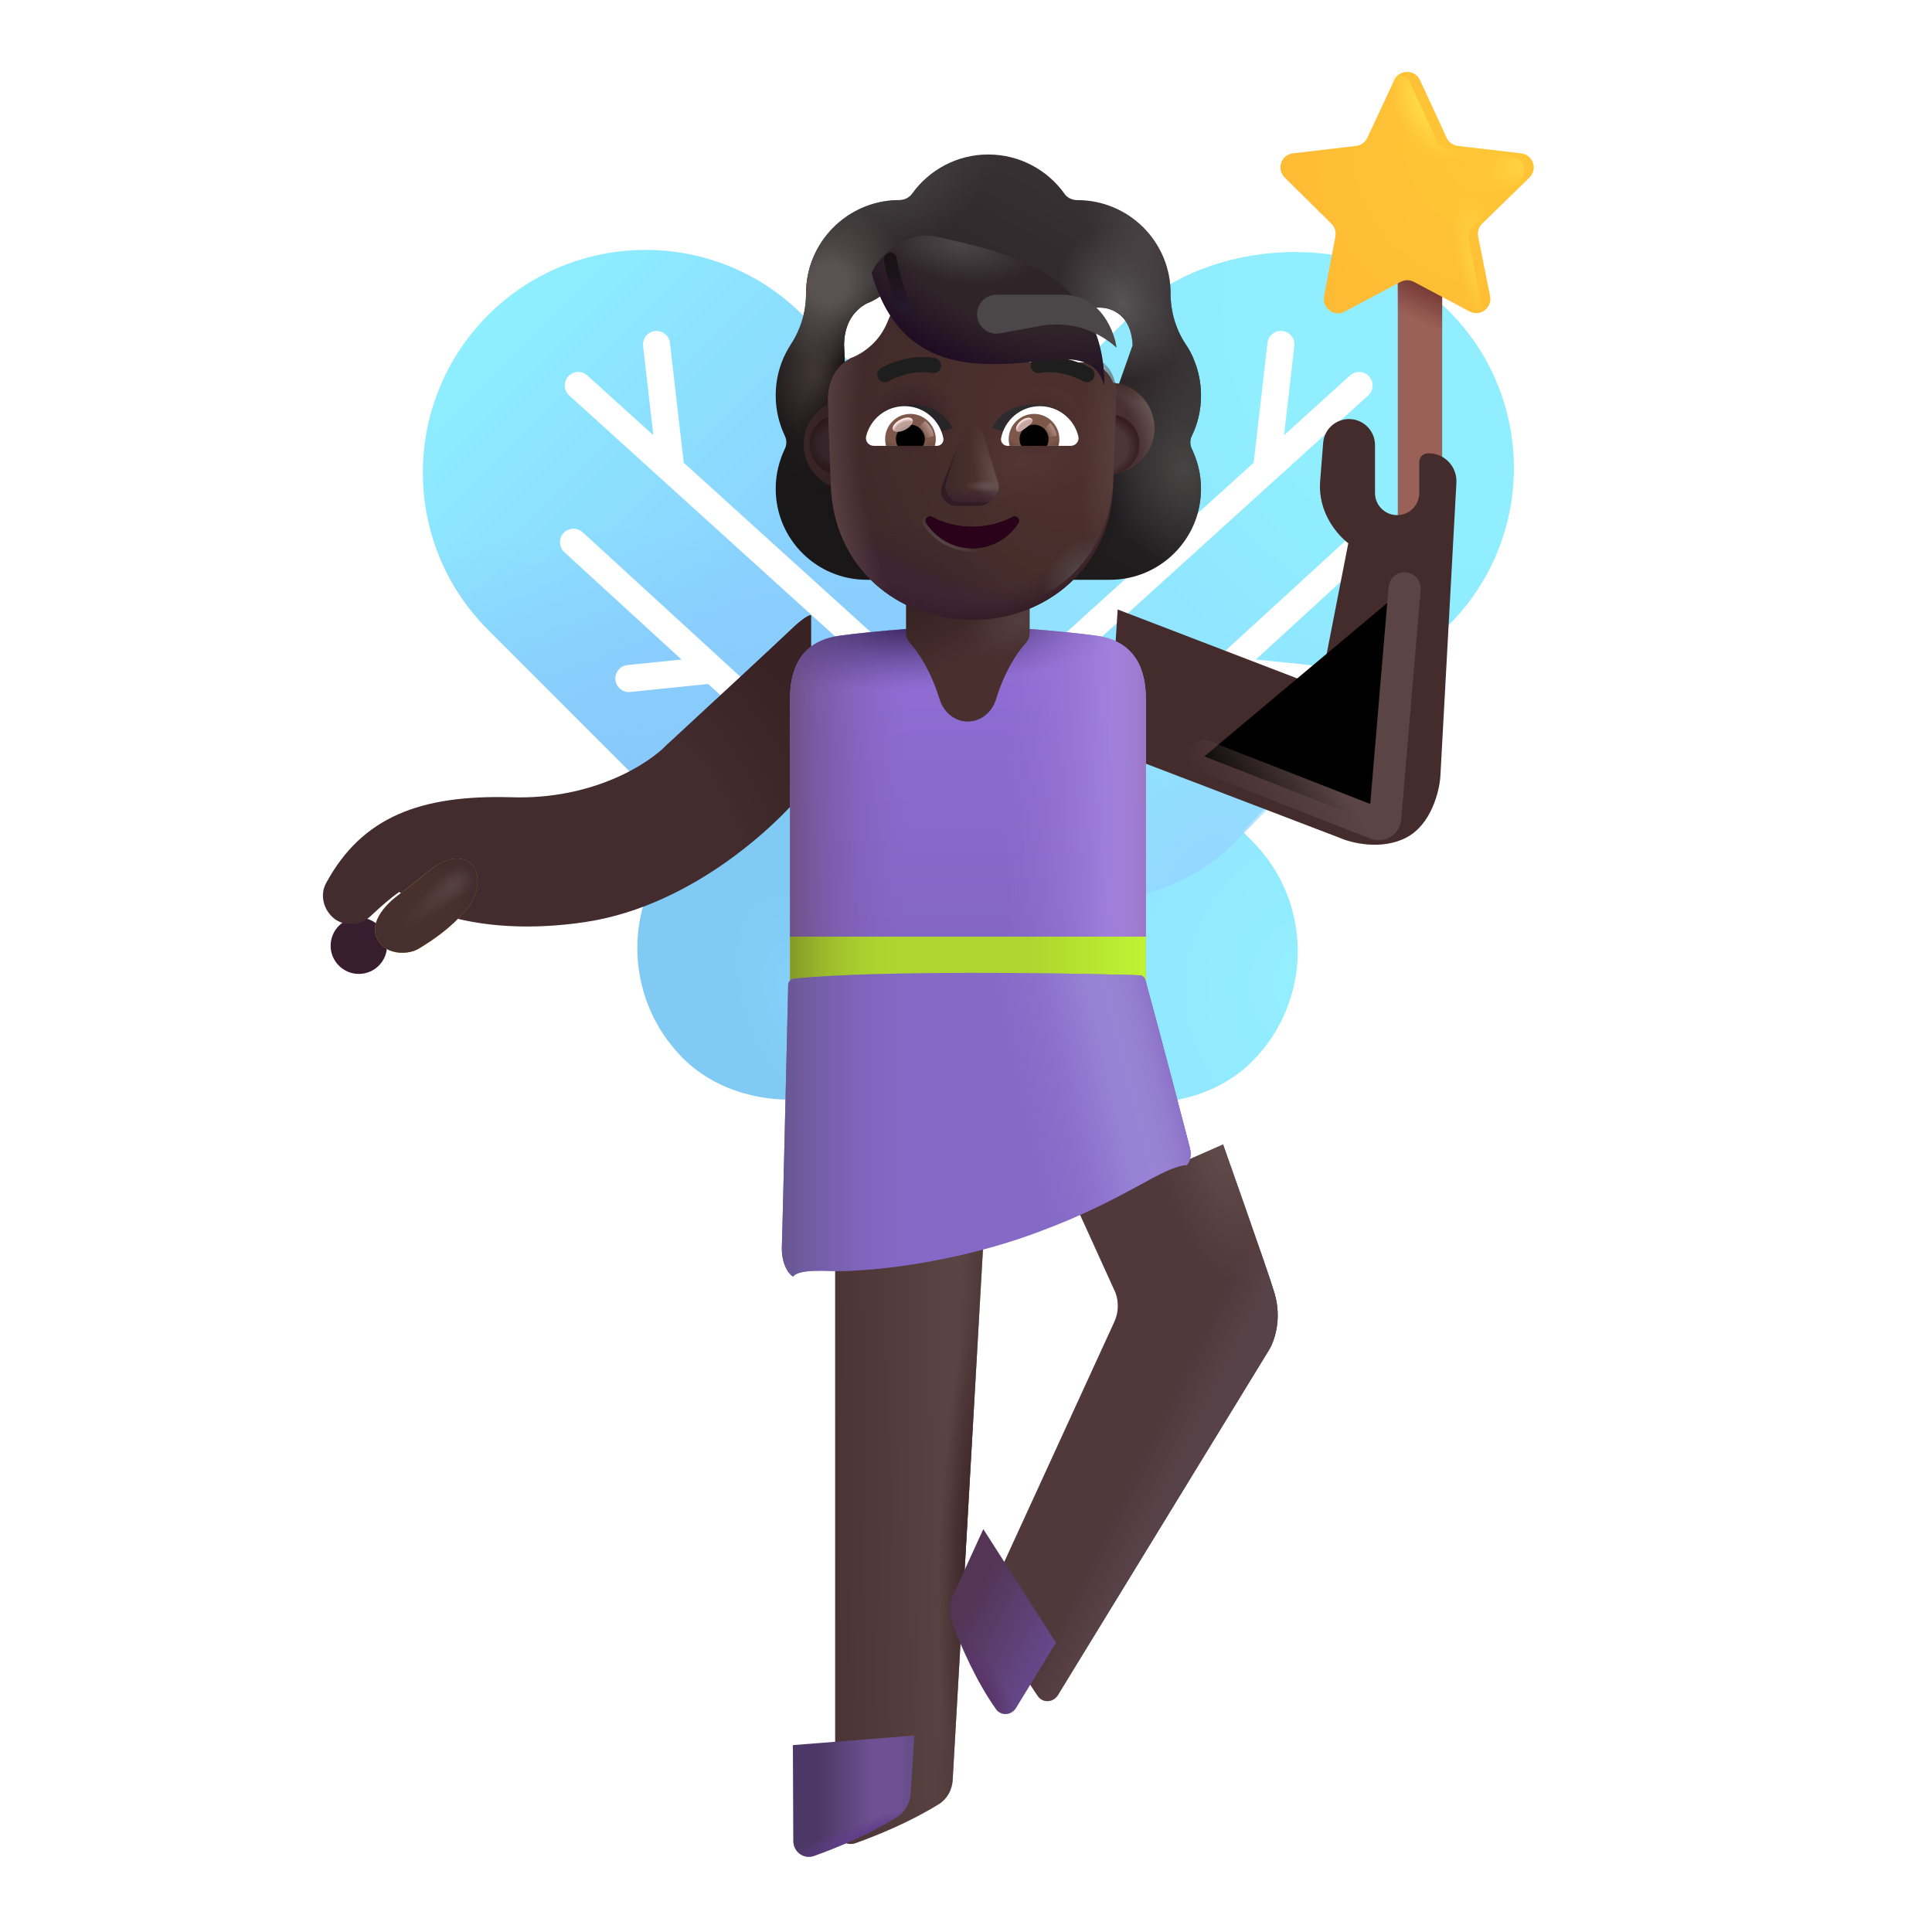 <svg viewBox="1 1 30 30" xmlns="http://www.w3.org/2000/svg">
<g filter="url(#filter0_ii_4002_1145)">
<rect x="12.963" y="13.403" width="4.843" height="8.191" rx="2.422" transform="rotate(-45 12.963 13.403)" fill="url(#paint0_radial_4002_1145)"/>
</g>
<g filter="url(#filter1_iii_4002_1145)">
<rect width="6.894" height="11.735" rx="3.447" transform="matrix(-0.707 -0.707 -0.707 0.707 25.985 8.267)" fill="url(#paint1_radial_4002_1145)"/>
</g>
<rect width="6.894" height="11.735" rx="3.447" transform="matrix(-0.707 -0.707 -0.707 0.707 25.985 8.267)" fill="url(#paint2_radial_4002_1145)"/>
<g filter="url(#filter2_iii_4002_1145)">
<path d="M8.523 10.723C7.177 9.377 7.182 7.189 8.529 5.843C9.875 4.497 12.063 4.491 13.409 5.837L14.598 7.026C14.937 7.364 15.201 7.769 15.374 8.215L16.573 11.301C16.728 11.699 16.807 12.123 16.807 12.55V13.11C16.807 13.758 16.55 14.379 16.092 14.837C15.138 15.791 13.591 15.791 12.637 14.837L8.523 10.723Z" fill="url(#paint3_linear_4002_1145)"/>
<path d="M8.523 10.723C7.177 9.377 7.182 7.189 8.529 5.843C9.875 4.497 12.063 4.491 13.409 5.837L14.598 7.026C14.937 7.364 15.201 7.769 15.374 8.215L16.573 11.301C16.728 11.699 16.807 12.123 16.807 12.55V13.11C16.807 13.758 16.55 14.379 16.092 14.837C15.138 15.791 13.591 15.791 12.637 14.837L8.523 10.723Z" fill="url(#paint4_linear_4002_1145)"/>
</g>
<g filter="url(#filter3_i_4002_1145)">
<rect width="4.843" height="8.244" rx="2.422" transform="matrix(-0.707 -0.707 -0.707 0.707 19.096 13.366)" fill="url(#paint5_radial_4002_1145)"/>
</g>
<g filter="url(#filter4_dd_4002_1145)">
<path d="M10.047 9.264C9.962 9.186 9.829 9.192 9.751 9.277C9.672 9.363 9.678 9.496 9.763 9.574L11.582 11.241L10.743 11.327C10.628 11.339 10.544 11.442 10.556 11.558C10.568 11.673 10.671 11.757 10.786 11.745L11.997 11.621L12.951 12.496C13.036 12.574 13.169 12.568 13.248 12.483C13.326 12.397 13.32 12.265 13.235 12.186L10.047 9.264Z" fill="white"/>
</g>
<g filter="url(#filter5_dd_4002_1145)">
<path d="M11.403 6.325C11.39 6.21 11.286 6.127 11.17 6.14C11.055 6.153 10.973 6.258 10.986 6.373L11.145 7.758L10.12 6.83C10.035 6.752 9.902 6.759 9.824 6.845C9.746 6.93 9.753 7.063 9.839 7.141L15.569 12.333C15.655 12.41 15.788 12.404 15.866 12.318C15.944 12.232 15.937 12.099 15.851 12.021L11.617 8.185L11.403 6.325Z" fill="white"/>
</g>
<g filter="url(#filter6_dd_4002_1145)">
<path d="M22.037 9.264C22.122 9.186 22.255 9.192 22.333 9.277C22.412 9.363 22.406 9.496 22.32 9.574L20.501 11.241L21.34 11.327C21.456 11.339 21.54 11.442 21.528 11.558C21.516 11.673 21.413 11.757 21.298 11.745L20.087 11.621L19.133 12.496C19.047 12.574 18.915 12.568 18.836 12.483C18.758 12.397 18.764 12.265 18.849 12.186L22.037 9.264Z" fill="white"/>
</g>
<g filter="url(#filter7_dd_4002_1145)">
<path d="M20.681 6.325C20.694 6.21 20.798 6.127 20.913 6.14C21.029 6.153 21.111 6.258 21.098 6.373L20.939 7.758L21.963 6.83C22.049 6.752 22.182 6.759 22.26 6.845C22.338 6.93 22.331 7.063 22.245 7.141L16.515 12.333C16.429 12.41 16.296 12.404 16.218 12.318C16.14 12.232 16.147 12.099 16.233 12.021L20.467 8.185L20.681 6.325Z" fill="white"/>
</g>
<g filter="url(#filter8_i_4002_1145)">
<path fill-rule="evenodd" clip-rule="evenodd" d="M19.256 8.519C19.35 8.328 19.399 8.114 19.399 7.892C19.399 7.686 19.357 7.493 19.281 7.318H19.283C19.248 7.238 19.208 7.163 19.159 7.092L19.158 7.091C19.007 6.859 18.927 6.588 18.927 6.312V6.307C18.927 5.506 18.277 4.857 17.476 4.857C17.396 4.857 17.32 4.821 17.276 4.754C17.014 4.389 16.582 4.149 16.097 4.149C15.612 4.149 15.18 4.389 14.917 4.754C14.873 4.817 14.797 4.857 14.717 4.857C14.705 4.857 14.692 4.857 14.68 4.857C13.896 4.877 13.266 5.519 13.266 6.307V6.312C13.266 6.588 13.186 6.859 13.035 7.091L13.034 7.092C12.883 7.323 12.795 7.594 12.795 7.892C12.795 8.119 12.848 8.328 12.937 8.519C12.968 8.581 12.968 8.657 12.937 8.719C12.848 8.906 12.795 9.115 12.795 9.338C12.795 10.121 13.427 10.753 14.21 10.753H17.984C18.767 10.753 19.399 10.121 19.399 9.338C19.399 9.115 19.345 8.906 19.256 8.719C19.225 8.657 19.225 8.581 19.256 8.519ZM13.865 7.344H13.86L14.387 8.38C14.441 9.612 14.922 8.38 16.097 8.38C17.271 8.38 17.784 9.752 17.838 8.519L18.337 7.113C18.314 6.566 17.917 6.527 17.838 6.527H16.422C15.863 6.527 15.335 6.254 15.02 5.792C14.965 5.715 14.853 5.729 14.817 5.814L14.78 5.899C14.681 6.146 14.492 6.334 14.257 6.442C14.251 6.444 14.243 6.448 14.235 6.451C14.227 6.454 14.219 6.458 14.212 6.46C14.109 6.514 13.865 6.675 13.856 7.093L13.861 7.227L13.865 7.344Z" fill="url(#paint6_linear_4002_1145)"/>
<path fill-rule="evenodd" clip-rule="evenodd" d="M19.256 8.519C19.35 8.328 19.399 8.114 19.399 7.892C19.399 7.686 19.357 7.493 19.281 7.318H19.283C19.248 7.238 19.208 7.163 19.159 7.092L19.158 7.091C19.007 6.859 18.927 6.588 18.927 6.312V6.307C18.927 5.506 18.277 4.857 17.476 4.857C17.396 4.857 17.32 4.821 17.276 4.754C17.014 4.389 16.582 4.149 16.097 4.149C15.612 4.149 15.18 4.389 14.917 4.754C14.873 4.817 14.797 4.857 14.717 4.857C14.705 4.857 14.692 4.857 14.68 4.857C13.896 4.877 13.266 5.519 13.266 6.307V6.312C13.266 6.588 13.186 6.859 13.035 7.091L13.034 7.092C12.883 7.323 12.795 7.594 12.795 7.892C12.795 8.119 12.848 8.328 12.937 8.519C12.968 8.581 12.968 8.657 12.937 8.719C12.848 8.906 12.795 9.115 12.795 9.338C12.795 10.121 13.427 10.753 14.21 10.753H17.984C18.767 10.753 19.399 10.121 19.399 9.338C19.399 9.115 19.345 8.906 19.256 8.719C19.225 8.657 19.225 8.581 19.256 8.519ZM13.865 7.344H13.86L14.387 8.38C14.441 9.612 14.922 8.38 16.097 8.38C17.271 8.38 17.784 9.752 17.838 8.519L18.337 7.113C18.314 6.566 17.917 6.527 17.838 6.527H16.422C15.863 6.527 15.335 6.254 15.02 5.792C14.965 5.715 14.853 5.729 14.817 5.814L14.78 5.899C14.681 6.146 14.492 6.334 14.257 6.442C14.251 6.444 14.243 6.448 14.235 6.451C14.227 6.454 14.219 6.458 14.212 6.46C14.109 6.514 13.865 6.675 13.856 7.093L13.861 7.227L13.865 7.344Z" fill="url(#paint7_radial_4002_1145)"/>
<path fill-rule="evenodd" clip-rule="evenodd" d="M19.256 8.519C19.35 8.328 19.399 8.114 19.399 7.892C19.399 7.686 19.357 7.493 19.281 7.318H19.283C19.248 7.238 19.208 7.163 19.159 7.092L19.158 7.091C19.007 6.859 18.927 6.588 18.927 6.312V6.307C18.927 5.506 18.277 4.857 17.476 4.857C17.396 4.857 17.32 4.821 17.276 4.754C17.014 4.389 16.582 4.149 16.097 4.149C15.612 4.149 15.18 4.389 14.917 4.754C14.873 4.817 14.797 4.857 14.717 4.857C14.705 4.857 14.692 4.857 14.68 4.857C13.896 4.877 13.266 5.519 13.266 6.307V6.312C13.266 6.588 13.186 6.859 13.035 7.091L13.034 7.092C12.883 7.323 12.795 7.594 12.795 7.892C12.795 8.119 12.848 8.328 12.937 8.519C12.968 8.581 12.968 8.657 12.937 8.719C12.848 8.906 12.795 9.115 12.795 9.338C12.795 10.121 13.427 10.753 14.21 10.753H17.984C18.767 10.753 19.399 10.121 19.399 9.338C19.399 9.115 19.345 8.906 19.256 8.719C19.225 8.657 19.225 8.581 19.256 8.519ZM13.865 7.344H13.86L14.387 8.38C14.441 9.612 14.922 8.38 16.097 8.38C17.271 8.38 17.784 9.752 17.838 8.519L18.337 7.113C18.314 6.566 17.917 6.527 17.838 6.527H16.422C15.863 6.527 15.335 6.254 15.02 5.792C14.965 5.715 14.853 5.729 14.817 5.814L14.78 5.899C14.681 6.146 14.492 6.334 14.257 6.442C14.251 6.444 14.243 6.448 14.235 6.451C14.227 6.454 14.219 6.458 14.212 6.46C14.109 6.514 13.865 6.675 13.856 7.093L13.861 7.227L13.865 7.344Z" fill="url(#paint8_radial_4002_1145)"/>
<path fill-rule="evenodd" clip-rule="evenodd" d="M19.256 8.519C19.35 8.328 19.399 8.114 19.399 7.892C19.399 7.686 19.357 7.493 19.281 7.318H19.283C19.248 7.238 19.208 7.163 19.159 7.092L19.158 7.091C19.007 6.859 18.927 6.588 18.927 6.312V6.307C18.927 5.506 18.277 4.857 17.476 4.857C17.396 4.857 17.32 4.821 17.276 4.754C17.014 4.389 16.582 4.149 16.097 4.149C15.612 4.149 15.18 4.389 14.917 4.754C14.873 4.817 14.797 4.857 14.717 4.857C14.705 4.857 14.692 4.857 14.68 4.857C13.896 4.877 13.266 5.519 13.266 6.307V6.312C13.266 6.588 13.186 6.859 13.035 7.091L13.034 7.092C12.883 7.323 12.795 7.594 12.795 7.892C12.795 8.119 12.848 8.328 12.937 8.519C12.968 8.581 12.968 8.657 12.937 8.719C12.848 8.906 12.795 9.115 12.795 9.338C12.795 10.121 13.427 10.753 14.21 10.753H17.984C18.767 10.753 19.399 10.121 19.399 9.338C19.399 9.115 19.345 8.906 19.256 8.719C19.225 8.657 19.225 8.581 19.256 8.519ZM13.865 7.344H13.86L14.387 8.38C14.441 9.612 14.922 8.38 16.097 8.38C17.271 8.38 17.784 9.752 17.838 8.519L18.337 7.113C18.314 6.566 17.917 6.527 17.838 6.527H16.422C15.863 6.527 15.335 6.254 15.02 5.792C14.965 5.715 14.853 5.729 14.817 5.814L14.78 5.899C14.681 6.146 14.492 6.334 14.257 6.442C14.251 6.444 14.243 6.448 14.235 6.451C14.227 6.454 14.219 6.458 14.212 6.46C14.109 6.514 13.865 6.675 13.856 7.093L13.861 7.227L13.865 7.344Z" fill="url(#paint9_radial_4002_1145)"/>
<path fill-rule="evenodd" clip-rule="evenodd" d="M19.256 8.519C19.35 8.328 19.399 8.114 19.399 7.892C19.399 7.686 19.357 7.493 19.281 7.318H19.283C19.248 7.238 19.208 7.163 19.159 7.092L19.158 7.091C19.007 6.859 18.927 6.588 18.927 6.312V6.307C18.927 5.506 18.277 4.857 17.476 4.857C17.396 4.857 17.32 4.821 17.276 4.754C17.014 4.389 16.582 4.149 16.097 4.149C15.612 4.149 15.18 4.389 14.917 4.754C14.873 4.817 14.797 4.857 14.717 4.857C14.705 4.857 14.692 4.857 14.68 4.857C13.896 4.877 13.266 5.519 13.266 6.307V6.312C13.266 6.588 13.186 6.859 13.035 7.091L13.034 7.092C12.883 7.323 12.795 7.594 12.795 7.892C12.795 8.119 12.848 8.328 12.937 8.519C12.968 8.581 12.968 8.657 12.937 8.719C12.848 8.906 12.795 9.115 12.795 9.338C12.795 10.121 13.427 10.753 14.21 10.753H17.984C18.767 10.753 19.399 10.121 19.399 9.338C19.399 9.115 19.345 8.906 19.256 8.719C19.225 8.657 19.225 8.581 19.256 8.519ZM13.865 7.344H13.86L14.387 8.38C14.441 9.612 14.922 8.38 16.097 8.38C17.271 8.38 17.784 9.752 17.838 8.519L18.337 7.113C18.314 6.566 17.917 6.527 17.838 6.527H16.422C15.863 6.527 15.335 6.254 15.02 5.792C14.965 5.715 14.853 5.729 14.817 5.814L14.78 5.899C14.681 6.146 14.492 6.334 14.257 6.442C14.251 6.444 14.243 6.448 14.235 6.451C14.227 6.454 14.219 6.458 14.212 6.46C14.109 6.514 13.865 6.675 13.856 7.093L13.861 7.227L13.865 7.344Z" fill="url(#paint10_radial_4002_1145)"/>
<path fill-rule="evenodd" clip-rule="evenodd" d="M19.256 8.519C19.35 8.328 19.399 8.114 19.399 7.892C19.399 7.686 19.357 7.493 19.281 7.318H19.283C19.248 7.238 19.208 7.163 19.159 7.092L19.158 7.091C19.007 6.859 18.927 6.588 18.927 6.312V6.307C18.927 5.506 18.277 4.857 17.476 4.857C17.396 4.857 17.32 4.821 17.276 4.754C17.014 4.389 16.582 4.149 16.097 4.149C15.612 4.149 15.18 4.389 14.917 4.754C14.873 4.817 14.797 4.857 14.717 4.857C14.705 4.857 14.692 4.857 14.68 4.857C13.896 4.877 13.266 5.519 13.266 6.307V6.312C13.266 6.588 13.186 6.859 13.035 7.091L13.034 7.092C12.883 7.323 12.795 7.594 12.795 7.892C12.795 8.119 12.848 8.328 12.937 8.519C12.968 8.581 12.968 8.657 12.937 8.719C12.848 8.906 12.795 9.115 12.795 9.338C12.795 10.121 13.427 10.753 14.21 10.753H17.984C18.767 10.753 19.399 10.121 19.399 9.338C19.399 9.115 19.345 8.906 19.256 8.719C19.225 8.657 19.225 8.581 19.256 8.519ZM13.865 7.344H13.86L14.387 8.38C14.441 9.612 14.922 8.38 16.097 8.38C17.271 8.38 17.784 9.752 17.838 8.519L18.337 7.113C18.314 6.566 17.917 6.527 17.838 6.527H16.422C15.863 6.527 15.335 6.254 15.02 5.792C14.965 5.715 14.853 5.729 14.817 5.814L14.78 5.899C14.681 6.146 14.492 6.334 14.257 6.442C14.251 6.444 14.243 6.448 14.235 6.451C14.227 6.454 14.219 6.458 14.212 6.46C14.109 6.514 13.865 6.675 13.856 7.093L13.861 7.227L13.865 7.344Z" fill="url(#paint11_radial_4002_1145)"/>
<path fill-rule="evenodd" clip-rule="evenodd" d="M19.256 8.519C19.35 8.328 19.399 8.114 19.399 7.892C19.399 7.686 19.357 7.493 19.281 7.318H19.283C19.248 7.238 19.208 7.163 19.159 7.092L19.158 7.091C19.007 6.859 18.927 6.588 18.927 6.312V6.307C18.927 5.506 18.277 4.857 17.476 4.857C17.396 4.857 17.32 4.821 17.276 4.754C17.014 4.389 16.582 4.149 16.097 4.149C15.612 4.149 15.18 4.389 14.917 4.754C14.873 4.817 14.797 4.857 14.717 4.857C14.705 4.857 14.692 4.857 14.68 4.857C13.896 4.877 13.266 5.519 13.266 6.307V6.312C13.266 6.588 13.186 6.859 13.035 7.091L13.034 7.092C12.883 7.323 12.795 7.594 12.795 7.892C12.795 8.119 12.848 8.328 12.937 8.519C12.968 8.581 12.968 8.657 12.937 8.719C12.848 8.906 12.795 9.115 12.795 9.338C12.795 10.121 13.427 10.753 14.21 10.753H17.984C18.767 10.753 19.399 10.121 19.399 9.338C19.399 9.115 19.345 8.906 19.256 8.719C19.225 8.657 19.225 8.581 19.256 8.519ZM13.865 7.344H13.86L14.387 8.38C14.441 9.612 14.922 8.38 16.097 8.38C17.271 8.38 17.784 9.752 17.838 8.519L18.337 7.113C18.314 6.566 17.917 6.527 17.838 6.527H16.422C15.863 6.527 15.335 6.254 15.02 5.792C14.965 5.715 14.853 5.729 14.817 5.814L14.78 5.899C14.681 6.146 14.492 6.334 14.257 6.442C14.251 6.444 14.243 6.448 14.235 6.451C14.227 6.454 14.219 6.458 14.212 6.46C14.109 6.514 13.865 6.675 13.856 7.093L13.861 7.227L13.865 7.344Z" fill="url(#paint12_radial_4002_1145)"/>
<path fill-rule="evenodd" clip-rule="evenodd" d="M19.256 8.519C19.35 8.328 19.399 8.114 19.399 7.892C19.399 7.686 19.357 7.493 19.281 7.318H19.283C19.248 7.238 19.208 7.163 19.159 7.092L19.158 7.091C19.007 6.859 18.927 6.588 18.927 6.312V6.307C18.927 5.506 18.277 4.857 17.476 4.857C17.396 4.857 17.32 4.821 17.276 4.754C17.014 4.389 16.582 4.149 16.097 4.149C15.612 4.149 15.18 4.389 14.917 4.754C14.873 4.817 14.797 4.857 14.717 4.857C14.705 4.857 14.692 4.857 14.68 4.857C13.896 4.877 13.266 5.519 13.266 6.307V6.312C13.266 6.588 13.186 6.859 13.035 7.091L13.034 7.092C12.883 7.323 12.795 7.594 12.795 7.892C12.795 8.119 12.848 8.328 12.937 8.519C12.968 8.581 12.968 8.657 12.937 8.719C12.848 8.906 12.795 9.115 12.795 9.338C12.795 10.121 13.427 10.753 14.21 10.753H17.984C18.767 10.753 19.399 10.121 19.399 9.338C19.399 9.115 19.345 8.906 19.256 8.719C19.225 8.657 19.225 8.581 19.256 8.519ZM13.865 7.344H13.86L14.387 8.38C14.441 9.612 14.922 8.38 16.097 8.38C17.271 8.38 17.784 9.752 17.838 8.519L18.337 7.113C18.314 6.566 17.917 6.527 17.838 6.527H16.422C15.863 6.527 15.335 6.254 15.02 5.792C14.965 5.715 14.853 5.729 14.817 5.814L14.78 5.899C14.681 6.146 14.492 6.334 14.257 6.442C14.251 6.444 14.243 6.448 14.235 6.451C14.227 6.454 14.219 6.458 14.212 6.46C14.109 6.514 13.865 6.675 13.856 7.093L13.861 7.227L13.865 7.344Z" fill="url(#paint13_radial_4002_1145)"/>
<path fill-rule="evenodd" clip-rule="evenodd" d="M19.256 8.519C19.35 8.328 19.399 8.114 19.399 7.892C19.399 7.686 19.357 7.493 19.281 7.318H19.283C19.248 7.238 19.208 7.163 19.159 7.092L19.158 7.091C19.007 6.859 18.927 6.588 18.927 6.312V6.307C18.927 5.506 18.277 4.857 17.476 4.857C17.396 4.857 17.32 4.821 17.276 4.754C17.014 4.389 16.582 4.149 16.097 4.149C15.612 4.149 15.18 4.389 14.917 4.754C14.873 4.817 14.797 4.857 14.717 4.857C14.705 4.857 14.692 4.857 14.68 4.857C13.896 4.877 13.266 5.519 13.266 6.307V6.312C13.266 6.588 13.186 6.859 13.035 7.091L13.034 7.092C12.883 7.323 12.795 7.594 12.795 7.892C12.795 8.119 12.848 8.328 12.937 8.519C12.968 8.581 12.968 8.657 12.937 8.719C12.848 8.906 12.795 9.115 12.795 9.338C12.795 10.121 13.427 10.753 14.21 10.753H17.984C18.767 10.753 19.399 10.121 19.399 9.338C19.399 9.115 19.345 8.906 19.256 8.719C19.225 8.657 19.225 8.581 19.256 8.519ZM13.865 7.344H13.86L14.387 8.38C14.441 9.612 14.922 8.38 16.097 8.38C17.271 8.38 17.784 9.752 17.838 8.519L18.337 7.113C18.314 6.566 17.917 6.527 17.838 6.527H16.422C15.863 6.527 15.335 6.254 15.02 5.792C14.965 5.715 14.853 5.729 14.817 5.814L14.78 5.899C14.681 6.146 14.492 6.334 14.257 6.442C14.251 6.444 14.243 6.448 14.235 6.451C14.227 6.454 14.219 6.458 14.212 6.46C14.109 6.514 13.865 6.675 13.856 7.093L13.861 7.227L13.865 7.344Z" fill="url(#paint14_radial_4002_1145)"/>
<path fill-rule="evenodd" clip-rule="evenodd" d="M19.256 8.519C19.35 8.328 19.399 8.114 19.399 7.892C19.399 7.686 19.357 7.493 19.281 7.318H19.283C19.248 7.238 19.208 7.163 19.159 7.092L19.158 7.091C19.007 6.859 18.927 6.588 18.927 6.312V6.307C18.927 5.506 18.277 4.857 17.476 4.857C17.396 4.857 17.32 4.821 17.276 4.754C17.014 4.389 16.582 4.149 16.097 4.149C15.612 4.149 15.18 4.389 14.917 4.754C14.873 4.817 14.797 4.857 14.717 4.857C14.705 4.857 14.692 4.857 14.68 4.857C13.896 4.877 13.266 5.519 13.266 6.307V6.312C13.266 6.588 13.186 6.859 13.035 7.091L13.034 7.092C12.883 7.323 12.795 7.594 12.795 7.892C12.795 8.119 12.848 8.328 12.937 8.519C12.968 8.581 12.968 8.657 12.937 8.719C12.848 8.906 12.795 9.115 12.795 9.338C12.795 10.121 13.427 10.753 14.21 10.753H17.984C18.767 10.753 19.399 10.121 19.399 9.338C19.399 9.115 19.345 8.906 19.256 8.719C19.225 8.657 19.225 8.581 19.256 8.519ZM13.865 7.344H13.86L14.387 8.38C14.441 9.612 14.922 8.38 16.097 8.38C17.271 8.38 17.784 9.752 17.838 8.519L18.337 7.113C18.314 6.566 17.917 6.527 17.838 6.527H16.422C15.863 6.527 15.335 6.254 15.02 5.792C14.965 5.715 14.853 5.729 14.817 5.814L14.78 5.899C14.681 6.146 14.492 6.334 14.257 6.442C14.251 6.444 14.243 6.448 14.235 6.451C14.227 6.454 14.219 6.458 14.212 6.46C14.109 6.514 13.865 6.675 13.856 7.093L13.861 7.227L13.865 7.344Z" fill="url(#paint15_radial_4002_1145)"/>
<path fill-rule="evenodd" clip-rule="evenodd" d="M19.256 8.519C19.35 8.328 19.399 8.114 19.399 7.892C19.399 7.686 19.357 7.493 19.281 7.318H19.283C19.248 7.238 19.208 7.163 19.159 7.092L19.158 7.091C19.007 6.859 18.927 6.588 18.927 6.312V6.307C18.927 5.506 18.277 4.857 17.476 4.857C17.396 4.857 17.32 4.821 17.276 4.754C17.014 4.389 16.582 4.149 16.097 4.149C15.612 4.149 15.18 4.389 14.917 4.754C14.873 4.817 14.797 4.857 14.717 4.857C14.705 4.857 14.692 4.857 14.68 4.857C13.896 4.877 13.266 5.519 13.266 6.307V6.312C13.266 6.588 13.186 6.859 13.035 7.091L13.034 7.092C12.883 7.323 12.795 7.594 12.795 7.892C12.795 8.119 12.848 8.328 12.937 8.519C12.968 8.581 12.968 8.657 12.937 8.719C12.848 8.906 12.795 9.115 12.795 9.338C12.795 10.121 13.427 10.753 14.21 10.753H17.984C18.767 10.753 19.399 10.121 19.399 9.338C19.399 9.115 19.345 8.906 19.256 8.719C19.225 8.657 19.225 8.581 19.256 8.519ZM13.865 7.344H13.86L14.387 8.38C14.441 9.612 14.922 8.38 16.097 8.38C17.271 8.38 17.784 9.752 17.838 8.519L18.337 7.113C18.314 6.566 17.917 6.527 17.838 6.527H16.422C15.863 6.527 15.335 6.254 15.02 5.792C14.965 5.715 14.853 5.729 14.817 5.814L14.78 5.899C14.681 6.146 14.492 6.334 14.257 6.442C14.251 6.444 14.243 6.448 14.235 6.451C14.227 6.454 14.219 6.458 14.212 6.46C14.109 6.514 13.865 6.675 13.856 7.093L13.861 7.227L13.865 7.344Z" fill="url(#paint16_radial_4002_1145)"/>
<path fill-rule="evenodd" clip-rule="evenodd" d="M19.256 8.519C19.35 8.328 19.399 8.114 19.399 7.892C19.399 7.686 19.357 7.493 19.281 7.318H19.283C19.248 7.238 19.208 7.163 19.159 7.092L19.158 7.091C19.007 6.859 18.927 6.588 18.927 6.312V6.307C18.927 5.506 18.277 4.857 17.476 4.857C17.396 4.857 17.32 4.821 17.276 4.754C17.014 4.389 16.582 4.149 16.097 4.149C15.612 4.149 15.18 4.389 14.917 4.754C14.873 4.817 14.797 4.857 14.717 4.857C14.705 4.857 14.692 4.857 14.68 4.857C13.896 4.877 13.266 5.519 13.266 6.307V6.312C13.266 6.588 13.186 6.859 13.035 7.091L13.034 7.092C12.883 7.323 12.795 7.594 12.795 7.892C12.795 8.119 12.848 8.328 12.937 8.519C12.968 8.581 12.968 8.657 12.937 8.719C12.848 8.906 12.795 9.115 12.795 9.338C12.795 10.121 13.427 10.753 14.21 10.753H17.984C18.767 10.753 19.399 10.121 19.399 9.338C19.399 9.115 19.345 8.906 19.256 8.719C19.225 8.657 19.225 8.581 19.256 8.519ZM13.865 7.344H13.86L14.387 8.38C14.441 9.612 14.922 8.38 16.097 8.38C17.271 8.38 17.784 9.752 17.838 8.519L18.337 7.113C18.314 6.566 17.917 6.527 17.838 6.527H16.422C15.863 6.527 15.335 6.254 15.02 5.792C14.965 5.715 14.853 5.729 14.817 5.814L14.78 5.899C14.681 6.146 14.492 6.334 14.257 6.442C14.251 6.444 14.243 6.448 14.235 6.451C14.227 6.454 14.219 6.458 14.212 6.46C14.109 6.514 13.865 6.675 13.856 7.093L13.861 7.227L13.865 7.344Z" fill="url(#paint17_radial_4002_1145)"/>
</g>
<g filter="url(#filter9_i_4002_1145)">
<rect x="22.355" y="4.997" width="0.689" height="4.633" rx="0.345" fill="#9A6159"/>
<rect x="22.355" y="4.997" width="0.689" height="4.633" rx="0.345" fill="url(#paint18_linear_4002_1145)"/>
</g>
<g filter="url(#filter10_i_4002_1145)">
<path d="M22.501 2.293C22.58 2.124 22.821 2.124 22.9 2.294L23.314 3.19C23.346 3.26 23.412 3.307 23.488 3.316L24.471 3.431C24.655 3.452 24.732 3.677 24.6 3.807L23.865 4.523C23.812 4.575 23.788 4.651 23.803 4.724L23.988 5.649C24.024 5.831 23.833 5.974 23.669 5.886L22.805 5.427C22.74 5.393 22.663 5.393 22.598 5.427L21.729 5.889C21.566 5.976 21.375 5.835 21.409 5.654L21.586 4.722C21.599 4.65 21.576 4.576 21.524 4.524L20.798 3.806C20.667 3.676 20.744 3.452 20.927 3.431L21.908 3.316C21.983 3.307 22.049 3.26 22.081 3.191L22.501 2.293Z" fill="url(#paint19_radial_4002_1145)"/>
</g>
<path d="M22.501 2.293C22.58 2.124 22.821 2.124 22.9 2.294L23.314 3.19C23.346 3.26 23.412 3.307 23.488 3.316L24.471 3.431C24.655 3.452 24.732 3.677 24.6 3.807L23.865 4.523C23.812 4.575 23.788 4.651 23.803 4.724L23.988 5.649C24.024 5.831 23.833 5.974 23.669 5.886L22.805 5.427C22.74 5.393 22.663 5.393 22.598 5.427L21.729 5.889C21.566 5.976 21.375 5.835 21.409 5.654L21.586 4.722C21.599 4.65 21.576 4.576 21.524 4.524L20.798 3.806C20.667 3.676 20.744 3.452 20.927 3.431L21.908 3.316C21.983 3.307 22.049 3.26 22.081 3.191L22.501 2.293Z" fill="url(#paint20_radial_4002_1145)"/>
<path d="M22.501 2.293C22.58 2.124 22.821 2.124 22.9 2.294L23.314 3.19C23.346 3.26 23.412 3.307 23.488 3.316L24.471 3.431C24.655 3.452 24.732 3.677 24.6 3.807L23.865 4.523C23.812 4.575 23.788 4.651 23.803 4.724L23.988 5.649C24.024 5.831 23.833 5.974 23.669 5.886L22.805 5.427C22.74 5.393 22.663 5.393 22.598 5.427L21.729 5.889C21.566 5.976 21.375 5.835 21.409 5.654L21.586 4.722C21.599 4.65 21.576 4.576 21.524 4.524L20.798 3.806C20.667 3.676 20.744 3.452 20.927 3.431L21.908 3.316C21.983 3.307 22.049 3.26 22.081 3.191L22.501 2.293Z" fill="url(#paint21_radial_4002_1145)"/>
<path d="M22.501 2.293C22.58 2.124 22.821 2.124 22.9 2.294L23.314 3.19C23.346 3.26 23.412 3.307 23.488 3.316L24.471 3.431C24.655 3.452 24.732 3.677 24.6 3.807L23.865 4.523C23.812 4.575 23.788 4.651 23.803 4.724L23.988 5.649C24.024 5.831 23.833 5.974 23.669 5.886L22.805 5.427C22.74 5.393 22.663 5.393 22.598 5.427L21.729 5.889C21.566 5.976 21.375 5.835 21.409 5.654L21.586 4.722C21.599 4.65 21.576 4.576 21.524 4.524L20.798 3.806C20.667 3.676 20.744 3.452 20.927 3.431L21.908 3.316C21.983 3.307 22.049 3.26 22.081 3.191L22.501 2.293Z" fill="url(#paint22_radial_4002_1145)"/>
<path d="M13.267 16.39V15.529H18.792V16.349C16.455 16.497 14.516 16.453 13.267 16.39Z" fill="#AED62F"/>
<path d="M13.267 16.39V15.529H18.792V16.349C16.455 16.497 14.516 16.453 13.267 16.39Z" fill="url(#paint23_linear_4002_1145)"/>
<path d="M13.267 16.39V15.529H18.792V16.349C16.455 16.497 14.516 16.453 13.267 16.39Z" fill="url(#paint24_linear_4002_1145)"/>
<g filter="url(#filter11_i_4002_1145)">
<path d="M13.318 29.589L13.318 20.105L15.638 20.167L15.143 28.843C15.133 28.995 15.056 29.136 14.927 29.216C14.485 29.49 13.988 29.694 13.64 29.819C13.482 29.876 13.319 29.757 13.318 29.589Z" fill="url(#paint25_linear_4002_1145)"/>
<path d="M13.318 29.589L13.318 20.105L15.638 20.167L15.143 28.843C15.133 28.995 15.056 29.136 14.927 29.216C14.485 29.49 13.988 29.694 13.64 29.819C13.482 29.876 13.319 29.757 13.318 29.589Z" fill="url(#paint26_linear_4002_1145)"/>
<path d="M13.318 29.589L13.318 20.105L15.638 20.167L15.143 28.843C15.133 28.995 15.056 29.136 14.927 29.216C14.485 29.49 13.988 29.694 13.64 29.819C13.482 29.876 13.319 29.757 13.318 29.589Z" fill="url(#paint27_radial_4002_1145)"/>
</g>
<path d="M13.312 28.098L13.318 29.589C13.319 29.757 13.482 29.876 13.64 29.819C13.988 29.694 14.485 29.49 14.927 29.216C15.056 29.136 15.133 28.995 15.142 28.843L15.197 27.949L13.312 28.098Z" fill="url(#paint28_linear_4002_1145)"/>
<path d="M13.312 28.098L13.318 29.589C13.319 29.757 13.482 29.876 13.64 29.819C13.988 29.694 14.485 29.49 14.927 29.216C15.056 29.136 15.133 28.995 15.142 28.843L15.197 27.949L13.312 28.098Z" fill="url(#paint29_radial_4002_1145)"/>
<g filter="url(#filter12_i_4002_1145)">
<path d="M17.672 21.275L17.076 19.964L19.342 18.972C19.362 19.034 20.015 20.86 20.14 21.279C20.265 21.697 20.129 22.052 20.046 22.177L16.777 27.521C16.706 27.637 16.544 27.649 16.466 27.538C16.169 27.117 15.919 26.564 15.78 26.18C15.73 26.043 15.742 25.893 15.803 25.761L17.652 21.728C17.718 21.585 17.725 21.422 17.672 21.275Z" fill="#51383B"/>
<path d="M17.672 21.275L17.076 19.964L19.342 18.972C19.362 19.034 20.015 20.86 20.14 21.279C20.265 21.697 20.129 22.052 20.046 22.177L16.777 27.521C16.706 27.637 16.544 27.649 16.466 27.538C16.169 27.117 15.919 26.564 15.78 26.18C15.73 26.043 15.742 25.893 15.803 25.761L17.652 21.728C17.718 21.585 17.725 21.422 17.672 21.275Z" fill="url(#paint30_linear_4002_1145)"/>
<path d="M17.672 21.275L17.076 19.964L19.342 18.972C19.362 19.034 20.015 20.86 20.14 21.279C20.265 21.697 20.129 22.052 20.046 22.177L16.777 27.521C16.706 27.637 16.544 27.649 16.466 27.538C16.169 27.117 15.919 26.564 15.78 26.18C15.73 26.043 15.742 25.893 15.803 25.761L17.652 21.728C17.718 21.585 17.725 21.422 17.672 21.275Z" fill="url(#paint31_radial_4002_1145)"/>
</g>
<path d="M17.397 26.507L16.777 27.521C16.706 27.637 16.544 27.649 16.466 27.538C16.169 27.117 15.919 26.564 15.78 26.18C15.73 26.043 15.742 25.893 15.803 25.761L16.269 24.744L17.397 26.507Z" fill="url(#paint32_linear_4002_1145)"/>
<path d="M17.397 26.507L16.777 27.521C16.706 27.637 16.544 27.649 16.466 27.538C16.169 27.117 15.919 26.564 15.78 26.18C15.73 26.043 15.742 25.893 15.803 25.761L16.269 24.744L17.397 26.507Z" fill="url(#paint33_radial_4002_1145)"/>
<circle cx="6.572" cy="15.685" r="0.438" fill="#371D2D"/>
<g filter="url(#filter13_iii_4002_1145)">
<path d="M13.28 11.279C13.474 11.091 13.569 11.049 13.593 11.052V13.642C13.194 14.199 11.81 15.561 10.085 15.818C8.47 16.058 7.444 15.612 7.202 15.349C7.07 15.438 6.9 15.588 6.754 15.726C6.602 15.87 6.369 15.892 6.198 15.771C6.025 15.637 5.96 15.402 6.065 15.21C6.623 14.184 7.527 13.838 8.952 13.88C10.208 13.918 11.069 13.359 11.343 13.075C11.908 12.555 13.086 11.466 13.28 11.279Z" fill="#422C2D"/>
<path d="M13.28 11.279C13.474 11.091 13.569 11.049 13.593 11.052V13.642C13.194 14.199 11.81 15.561 10.085 15.818C8.47 16.058 7.444 15.612 7.202 15.349C7.07 15.438 6.9 15.588 6.754 15.726C6.602 15.87 6.369 15.892 6.198 15.771C6.025 15.637 5.96 15.402 6.065 15.21C6.623 14.184 7.527 13.838 8.952 13.88C10.208 13.918 11.069 13.359 11.343 13.075C11.908 12.555 13.086 11.466 13.28 11.279Z" fill="url(#paint34_radial_4002_1145)"/>
</g>
<g filter="url(#filter14_i_4002_1145)">
<path d="M7.079 15.003C7.257 14.87 7.419 14.739 7.511 14.661C7.926 14.315 8.147 14.444 8.233 14.532C8.333 14.635 8.378 14.95 8.14 15.228C7.891 15.517 7.631 15.692 7.405 15.829C7.24 15.93 6.946 15.917 6.823 15.767C6.585 15.525 6.809 15.206 7.079 15.003Z" fill="#FFBD3B"/>
</g>
<g filter="url(#filter15_i_4002_1145)">
<path d="M7.079 15.003C7.257 14.87 7.419 14.739 7.511 14.661C7.926 14.315 8.147 14.444 8.233 14.532C8.333 14.635 8.378 14.95 8.14 15.228C7.891 15.517 7.631 15.692 7.405 15.829C7.24 15.93 6.946 15.917 6.823 15.767C6.585 15.525 6.809 15.206 7.079 15.003Z" fill="#47302D"/>
<path d="M7.079 15.003C7.257 14.87 7.419 14.739 7.511 14.661C7.926 14.315 8.147 14.444 8.233 14.532C8.333 14.635 8.378 14.95 8.14 15.228C7.891 15.517 7.631 15.692 7.405 15.829C7.24 15.93 6.946 15.917 6.823 15.767C6.585 15.525 6.809 15.206 7.079 15.003Z" fill="url(#paint35_radial_4002_1145)"/>
<path d="M7.079 15.003C7.257 14.87 7.419 14.739 7.511 14.661C7.926 14.315 8.147 14.444 8.233 14.532C8.333 14.635 8.378 14.95 8.14 15.228C7.891 15.517 7.631 15.692 7.405 15.829C7.24 15.93 6.946 15.917 6.823 15.767C6.585 15.525 6.809 15.206 7.079 15.003Z" fill="url(#paint36_radial_4002_1145)"/>
</g>
<g filter="url(#filter16_i_4002_1145)">
<path d="M21.499 12.271L18.355 11.064L18.218 13.239L21.796 14.607C21.981 14.69 22.448 14.807 22.835 14.607C23.223 14.407 23.351 13.888 23.366 13.654L23.615 9.095C23.628 8.846 23.431 8.638 23.182 8.638H23.175C23.099 8.638 23.038 8.699 23.038 8.775V9.255C23.038 9.445 22.884 9.599 22.694 9.599C22.505 9.599 22.351 9.445 22.351 9.255V8.511C22.351 8.288 22.17 8.107 21.947 8.107C21.738 8.107 21.563 8.266 21.546 8.475C21.533 8.637 21.517 8.841 21.499 9.075C21.462 9.569 21.775 9.911 21.936 10.036L21.499 12.271Z" fill="#452C2C"/>
</g>
<path d="M16.017 10.709C15.579 10.724 14.597 10.793 14.032 10.872C13.31 10.974 13.267 11.583 13.267 11.864V15.544H18.792V11.864C18.792 11.583 18.749 10.974 18.028 10.872C17.462 10.793 16.48 10.724 16.043 10.709C16.038 10.709 16.034 10.709 16.03 10.709C16.025 10.709 16.021 10.709 16.017 10.709Z" fill="url(#paint37_linear_4002_1145)"/>
<path d="M16.017 10.709C15.579 10.724 14.597 10.793 14.032 10.872C13.31 10.974 13.267 11.583 13.267 11.864V15.544H18.792V11.864C18.792 11.583 18.749 10.974 18.028 10.872C17.462 10.793 16.48 10.724 16.043 10.709C16.038 10.709 16.034 10.709 16.03 10.709C16.025 10.709 16.021 10.709 16.017 10.709Z" fill="url(#paint38_linear_4002_1145)"/>
<path d="M16.017 10.709C15.579 10.724 14.597 10.793 14.032 10.872C13.31 10.974 13.267 11.583 13.267 11.864V15.544H18.792V11.864C18.792 11.583 18.749 10.974 18.028 10.872C17.462 10.793 16.48 10.724 16.043 10.709C16.038 10.709 16.034 10.709 16.03 10.709C16.025 10.709 16.021 10.709 16.017 10.709Z" fill="url(#paint39_radial_4002_1145)"/>
<path d="M16.017 10.709C15.579 10.724 14.597 10.793 14.032 10.872C13.31 10.974 13.267 11.583 13.267 11.864V15.544H18.792V11.864C18.792 11.583 18.749 10.974 18.028 10.872C17.462 10.793 16.48 10.724 16.043 10.709C16.038 10.709 16.034 10.709 16.03 10.709C16.025 10.709 16.021 10.709 16.017 10.709Z" fill="url(#paint40_linear_4002_1145)"/>
<path d="M16.017 10.709C15.579 10.724 14.597 10.793 14.032 10.872C13.31 10.974 13.267 11.583 13.267 11.864V15.544H18.792V11.864C18.792 11.583 18.749 10.974 18.028 10.872C17.462 10.793 16.48 10.724 16.043 10.709C16.038 10.709 16.034 10.709 16.03 10.709C16.025 10.709 16.021 10.709 16.017 10.709Z" fill="url(#paint41_linear_4002_1145)"/>
<path d="M15.069 10.136V10.835C15.069 10.893 15.096 10.948 15.135 10.992C15.27 11.139 15.461 11.435 15.591 11.862C15.651 12.057 15.824 12.204 16.028 12.204C16.233 12.204 16.406 12.057 16.465 11.862C16.596 11.435 16.787 11.139 16.922 10.992C16.961 10.948 16.987 10.893 16.987 10.835V10.136H15.069Z" fill="url(#paint42_radial_4002_1145)"/>
<path d="M15.069 10.136V10.835C15.069 10.893 15.096 10.948 15.135 10.992C15.27 11.139 15.461 11.435 15.591 11.862C15.651 12.057 15.824 12.204 16.028 12.204C16.233 12.204 16.406 12.057 16.465 11.862C16.596 11.435 16.787 11.139 16.922 10.992C16.961 10.948 16.987 10.893 16.987 10.835V10.136H15.069Z" fill="url(#paint43_radial_4002_1145)"/>
<g filter="url(#filter17_ii_4002_1145)">
<path d="M13.14 20.535C13.152 20.168 13.21 17.708 13.239 16.442C13.241 16.392 13.278 16.351 13.328 16.346C14.669 16.215 17.41 16.256 18.692 16.294C18.736 16.295 18.773 16.325 18.785 16.367C19.021 17.222 19.439 18.832 19.476 18.972C19.513 19.116 19.46 19.209 19.429 19.238C19.03 19.269 18.491 19.777 17.093 20.292C15.695 20.808 14.351 20.902 13.898 20.886C13.535 20.873 13.381 20.898 13.314 20.972C13.28 20.959 13.14 20.828 13.14 20.535Z" fill="#8569C7"/>
<path d="M13.14 20.535C13.152 20.168 13.21 17.708 13.239 16.442C13.241 16.392 13.278 16.351 13.328 16.346C14.669 16.215 17.41 16.256 18.692 16.294C18.736 16.295 18.773 16.325 18.785 16.367C19.021 17.222 19.439 18.832 19.476 18.972C19.513 19.116 19.46 19.209 19.429 19.238C19.03 19.269 18.491 19.777 17.093 20.292C15.695 20.808 14.351 20.902 13.898 20.886C13.535 20.873 13.381 20.898 13.314 20.972C13.28 20.959 13.14 20.828 13.14 20.535Z" fill="url(#paint44_linear_4002_1145)"/>
<path d="M13.14 20.535C13.152 20.168 13.21 17.708 13.239 16.442C13.241 16.392 13.278 16.351 13.328 16.346C14.669 16.215 17.41 16.256 18.692 16.294C18.736 16.295 18.773 16.325 18.785 16.367C19.021 17.222 19.439 18.832 19.476 18.972C19.513 19.116 19.46 19.209 19.429 19.238C19.03 19.269 18.491 19.777 17.093 20.292C15.695 20.808 14.351 20.902 13.898 20.886C13.535 20.873 13.381 20.898 13.314 20.972C13.28 20.959 13.14 20.828 13.14 20.535Z" fill="url(#paint45_linear_4002_1145)"/>
<path d="M13.14 20.535C13.152 20.168 13.21 17.708 13.239 16.442C13.241 16.392 13.278 16.351 13.328 16.346C14.669 16.215 17.41 16.256 18.692 16.294C18.736 16.295 18.773 16.325 18.785 16.367C19.021 17.222 19.439 18.832 19.476 18.972C19.513 19.116 19.46 19.209 19.429 19.238C19.03 19.269 18.491 19.777 17.093 20.292C15.695 20.808 14.351 20.902 13.898 20.886C13.535 20.873 13.381 20.898 13.314 20.972C13.28 20.959 13.14 20.828 13.14 20.535Z" fill="url(#paint46_linear_4002_1145)"/>
</g>
<g filter="url(#filter18_f_4002_1145)">
<path d="M19.701 12.745L22.373 13.79C22.436 13.815 22.504 13.772 22.509 13.706L22.811 10.136" stroke="url(#paint47_linear_4002_1145)" stroke-width="0.5" stroke-linecap="round"/>
</g>
<path d="M16.253 10.001C16.363 10.006 16.477 10.014 16.591 10.023C16.477 10.014 16.367 10.006 16.253 10.001Z" fill="url(#paint48_linear_4002_1145)"/>
<path d="M16.108 10.001C16.103 10.001 16.099 10.001 16.09 10.001C16.134 10.001 16.174 10.001 16.218 10.006C16.182 10.001 16.143 10.001 16.108 10.001Z" fill="url(#paint49_linear_4002_1145)"/>
<g filter="url(#filter19_i_4002_1145)">
<path d="M14.036 8.607C14.427 8.607 14.744 8.29 14.744 7.899C14.744 7.508 14.427 7.192 14.036 7.192C13.646 7.192 13.329 7.508 13.329 7.899C13.329 8.29 13.646 8.607 14.036 8.607Z" fill="url(#paint50_linear_4002_1145)"/>
</g>
<g filter="url(#filter20_i_4002_1145)">
<path d="M18.22 8.607C18.61 8.607 18.927 8.29 18.927 7.899C18.927 7.508 18.61 7.192 18.22 7.192C17.829 7.192 17.512 7.508 17.512 7.899C17.512 8.29 17.829 8.607 18.22 8.607Z" fill="url(#paint51_radial_4002_1145)"/>
<path d="M18.22 8.607C18.61 8.607 18.927 8.29 18.927 7.899C18.927 7.508 18.61 7.192 18.22 7.192C17.829 7.192 17.512 7.508 17.512 7.899C17.512 8.29 17.829 8.607 18.22 8.607Z" fill="url(#paint52_radial_4002_1145)"/>
</g>
<g filter="url(#filter21_f_4002_1145)">
<path d="M18.22 8.372C18.48 8.372 18.692 8.16 18.692 7.899C18.692 7.638 18.48 7.427 18.22 7.427C17.959 7.427 17.747 7.638 17.747 7.899C17.747 8.16 17.959 8.372 18.22 8.372Z" fill="#4C3637"/>
<path d="M18.22 8.372C18.48 8.372 18.692 8.16 18.692 7.899C18.692 7.638 18.48 7.427 18.22 7.427C17.959 7.427 17.747 7.638 17.747 7.899C17.747 8.16 17.959 8.372 18.22 8.372Z" fill="url(#paint53_radial_4002_1145)"/>
</g>
<g filter="url(#filter22_f_4002_1145)">
<path d="M14.045 8.372C14.306 8.372 14.517 8.16 14.517 7.899C14.517 7.638 14.306 7.427 14.045 7.427C13.784 7.427 13.572 7.638 13.572 7.899C13.572 8.16 13.784 8.372 14.045 8.372Z" fill="#35252B"/>
<path d="M14.045 8.372C14.306 8.372 14.517 8.16 14.517 7.899C14.517 7.638 14.306 7.427 14.045 7.427C13.784 7.427 13.572 7.638 13.572 7.899C13.572 8.16 13.784 8.372 14.045 8.372Z" fill="url(#paint54_radial_4002_1145)"/>
</g>
<g filter="url(#filter23_i_4002_1145)">
<path d="M13.86 7.344H13.865L13.861 7.227L13.856 7.093C13.865 6.676 14.109 6.514 14.212 6.46C14.219 6.458 14.227 6.455 14.235 6.451C14.243 6.448 14.251 6.444 14.258 6.442C14.492 6.335 14.681 6.146 14.781 5.899L14.817 5.814C14.853 5.729 14.966 5.715 15.02 5.792C15.335 6.254 15.863 6.527 16.422 6.527H17.838C17.917 6.527 18.314 6.566 18.337 7.113L18.285 8.465C18.231 9.697 17.269 10.524 16.094 10.524C14.919 10.524 13.957 9.697 13.903 8.465L13.86 7.344Z" fill="url(#paint55_radial_4002_1145)"/>
<path d="M13.86 7.344H13.865L13.861 7.227L13.856 7.093C13.865 6.676 14.109 6.514 14.212 6.46C14.219 6.458 14.227 6.455 14.235 6.451C14.243 6.448 14.251 6.444 14.258 6.442C14.492 6.335 14.681 6.146 14.781 5.899L14.817 5.814C14.853 5.729 14.966 5.715 15.02 5.792C15.335 6.254 15.863 6.527 16.422 6.527H17.838C17.917 6.527 18.314 6.566 18.337 7.113L18.285 8.465C18.231 9.697 17.269 10.524 16.094 10.524C14.919 10.524 13.957 9.697 13.903 8.465L13.86 7.344Z" fill="url(#paint56_radial_4002_1145)"/>
<path d="M13.86 7.344H13.865L13.861 7.227L13.856 7.093C13.865 6.676 14.109 6.514 14.212 6.46C14.219 6.458 14.227 6.455 14.235 6.451C14.243 6.448 14.251 6.444 14.258 6.442C14.492 6.335 14.681 6.146 14.781 5.899L14.817 5.814C14.853 5.729 14.966 5.715 15.02 5.792C15.335 6.254 15.863 6.527 16.422 6.527H17.838C17.917 6.527 18.314 6.566 18.337 7.113L18.285 8.465C18.231 9.697 17.269 10.524 16.094 10.524C14.919 10.524 13.957 9.697 13.903 8.465L13.86 7.344Z" fill="url(#paint57_radial_4002_1145)"/>
<path d="M13.86 7.344H13.865L13.861 7.227L13.856 7.093C13.865 6.676 14.109 6.514 14.212 6.46C14.219 6.458 14.227 6.455 14.235 6.451C14.243 6.448 14.251 6.444 14.258 6.442C14.492 6.335 14.681 6.146 14.781 5.899L14.817 5.814C14.853 5.729 14.966 5.715 15.02 5.792C15.335 6.254 15.863 6.527 16.422 6.527H17.838C17.917 6.527 18.314 6.566 18.337 7.113L18.285 8.465C18.231 9.697 17.269 10.524 16.094 10.524C14.919 10.524 13.957 9.697 13.903 8.465L13.86 7.344Z" fill="url(#paint58_radial_4002_1145)"/>
<path d="M13.86 7.344H13.865L13.861 7.227L13.856 7.093C13.865 6.676 14.109 6.514 14.212 6.46C14.219 6.458 14.227 6.455 14.235 6.451C14.243 6.448 14.251 6.444 14.258 6.442C14.492 6.335 14.681 6.146 14.781 5.899L14.817 5.814C14.853 5.729 14.966 5.715 15.02 5.792C15.335 6.254 15.863 6.527 16.422 6.527H17.838C17.917 6.527 18.314 6.566 18.337 7.113L18.285 8.465C18.231 9.697 17.269 10.524 16.094 10.524C14.919 10.524 13.957 9.697 13.903 8.465L13.86 7.344Z" fill="url(#paint59_radial_4002_1145)"/>
<path d="M13.86 7.344H13.865L13.861 7.227L13.856 7.093C13.865 6.676 14.109 6.514 14.212 6.46C14.219 6.458 14.227 6.455 14.235 6.451C14.243 6.448 14.251 6.444 14.258 6.442C14.492 6.335 14.681 6.146 14.781 5.899L14.817 5.814C14.853 5.729 14.966 5.715 15.02 5.792C15.335 6.254 15.863 6.527 16.422 6.527H17.838C17.917 6.527 18.314 6.566 18.337 7.113L18.285 8.465C18.231 9.697 17.269 10.524 16.094 10.524C14.919 10.524 13.957 9.697 13.903 8.465L13.86 7.344Z" fill="url(#paint60_radial_4002_1145)"/>
<path d="M13.86 7.344H13.865L13.861 7.227L13.856 7.093C13.865 6.676 14.109 6.514 14.212 6.46C14.219 6.458 14.227 6.455 14.235 6.451C14.243 6.448 14.251 6.444 14.258 6.442C14.492 6.335 14.681 6.146 14.781 5.899L14.817 5.814C14.853 5.729 14.966 5.715 15.02 5.792C15.335 6.254 15.863 6.527 16.422 6.527H17.838C17.917 6.527 18.314 6.566 18.337 7.113L18.285 8.465C18.231 9.697 17.269 10.524 16.094 10.524C14.919 10.524 13.957 9.697 13.903 8.465L13.86 7.344Z" fill="url(#paint61_radial_4002_1145)"/>
<path d="M13.86 7.344H13.865L13.861 7.227L13.856 7.093C13.865 6.676 14.109 6.514 14.212 6.46C14.219 6.458 14.227 6.455 14.235 6.451C14.243 6.448 14.251 6.444 14.258 6.442C14.492 6.335 14.681 6.146 14.781 5.899L14.817 5.814C14.853 5.729 14.966 5.715 15.02 5.792C15.335 6.254 15.863 6.527 16.422 6.527H17.838C17.917 6.527 18.314 6.566 18.337 7.113L18.285 8.465C18.231 9.697 17.269 10.524 16.094 10.524C14.919 10.524 13.957 9.697 13.903 8.465L13.86 7.344Z" fill="url(#paint62_radial_4002_1145)"/>
</g>
<path d="M13.86 7.344H13.865L13.861 7.227L13.856 7.093C13.865 6.676 14.109 6.514 14.212 6.46C14.219 6.458 14.227 6.455 14.235 6.451C14.243 6.448 14.251 6.444 14.258 6.442C14.492 6.335 14.681 6.146 14.781 5.899L14.817 5.814C14.853 5.729 14.966 5.715 15.02 5.792C15.335 6.254 15.863 6.527 16.422 6.527H17.838C17.917 6.527 18.314 6.566 18.337 7.113L18.285 8.465C18.231 9.697 17.269 10.524 16.094 10.524C14.919 10.524 13.957 9.697 13.903 8.465L13.86 7.344Z" fill="url(#paint63_radial_4002_1145)"/>
<path d="M13.86 7.344H13.865L13.861 7.227L13.856 7.093C13.865 6.676 14.109 6.514 14.212 6.46C14.219 6.458 14.227 6.455 14.235 6.451C14.243 6.448 14.251 6.444 14.258 6.442C14.492 6.335 14.681 6.146 14.781 5.899L14.817 5.814C14.853 5.729 14.966 5.715 15.02 5.792C15.335 6.254 15.863 6.527 16.422 6.527H17.838C17.917 6.527 18.314 6.566 18.337 7.113L18.285 8.465C18.231 9.697 17.269 10.524 16.094 10.524C14.919 10.524 13.957 9.697 13.903 8.465L13.86 7.344Z" fill="url(#paint64_radial_4002_1145)"/>
<g filter="url(#filter24_f_4002_1145)">
<path d="M15.924 7.801L15.624 8.549C15.576 8.703 15.691 8.856 15.853 8.856H16.198C16.361 8.856 16.475 8.7 16.427 8.549L16.194 7.801C16.144 7.636 15.977 7.636 15.924 7.801Z" fill="#331B25"/>
</g>
<g filter="url(#filter25_f_4002_1145)">
<path d="M15.929 7.74L15.695 8.488C15.647 8.642 15.762 8.796 15.924 8.796H16.27C16.432 8.796 16.546 8.639 16.499 8.488L16.265 7.74C16.215 7.575 15.981 7.575 15.929 7.74Z" fill="#4A302D"/>
<path d="M15.929 7.74L15.695 8.488C15.647 8.642 15.762 8.796 15.924 8.796H16.27C16.432 8.796 16.546 8.639 16.499 8.488L16.265 7.74C16.215 7.575 15.981 7.575 15.929 7.74Z" fill="url(#paint65_radial_4002_1145)"/>
<path d="M15.929 7.74L15.695 8.488C15.647 8.642 15.762 8.796 15.924 8.796H16.27C16.432 8.796 16.546 8.639 16.499 8.488L16.265 7.74C16.215 7.575 15.981 7.575 15.929 7.74Z" fill="url(#paint66_linear_4002_1145)"/>
<path d="M15.929 7.74L15.695 8.488C15.647 8.642 15.762 8.796 15.924 8.796H16.27C16.432 8.796 16.546 8.639 16.499 8.488L16.265 7.74C16.215 7.575 15.981 7.575 15.929 7.74Z" fill="url(#paint67_linear_4002_1145)"/>
<path d="M15.929 7.74L15.695 8.488C15.647 8.642 15.762 8.796 15.924 8.796H16.27C16.432 8.796 16.546 8.639 16.499 8.488L16.265 7.74C16.215 7.575 15.981 7.575 15.929 7.74Z" fill="url(#paint68_radial_4002_1145)"/>
</g>
<g filter="url(#filter26_f_4002_1145)">
<path d="M16.097 9.18C15.868 9.18 15.653 9.124 15.472 9.028C15.41 8.996 15.344 9.067 15.383 9.124C15.534 9.359 15.797 9.515 16.097 9.515C16.397 9.515 16.66 9.359 16.811 9.124C16.85 9.065 16.784 8.996 16.722 9.028C16.541 9.124 16.328 9.18 16.097 9.18Z" stroke="url(#paint69_linear_4002_1145)" stroke-width="0.1"/>
</g>
<path d="M16.097 9.18C15.868 9.18 15.653 9.124 15.472 9.028C15.41 8.996 15.344 9.067 15.383 9.124C15.534 9.359 15.797 9.515 16.097 9.515C16.397 9.515 16.66 9.359 16.811 9.124C16.85 9.065 16.784 8.996 16.722 9.028C16.541 9.124 16.328 9.18 16.097 9.18Z" fill="#2A0219"/>
<g filter="url(#filter27_i_4002_1145)">
<path d="M16.599 7.649C16.716 7.444 16.893 7.282 17.275 7.282C17.442 7.282 17.603 7.328 17.747 7.444C17.865 7.539 17.849 7.662 17.758 7.707L17.513 7.847C17.226 7.754 16.91 7.742 16.599 7.649Z" fill="#2D2B2E"/>
</g>
<g filter="url(#filter28_i_4002_1145)">
<path d="M15.595 7.649C15.478 7.444 15.3 7.282 14.919 7.282C14.751 7.282 14.59 7.328 14.447 7.444C14.329 7.539 14.345 7.662 14.436 7.707L14.681 7.847C14.967 7.754 15.284 7.742 15.595 7.649Z" fill="#272528"/>
</g>
<g filter="url(#filter29_i_4002_1145)">
<path d="M14.603 7.117L14.601 7.119C14.601 7.119 14.601 7.119 14.601 7.119C14.545 7.152 14.472 7.134 14.439 7.078C14.405 7.022 14.424 6.95 14.479 6.916L14.48 6.916L14.48 6.916L14.481 6.915L14.486 6.913L14.5 6.905C14.512 6.898 14.529 6.889 14.551 6.879C14.594 6.858 14.656 6.832 14.731 6.808C14.881 6.76 15.09 6.72 15.315 6.76C15.379 6.771 15.422 6.832 15.411 6.896C15.4 6.961 15.338 7.003 15.274 6.992C15.099 6.961 14.931 6.992 14.803 7.032C14.74 7.053 14.688 7.075 14.652 7.092C14.635 7.1 14.621 7.107 14.612 7.112L14.603 7.117Z" fill="#1E1E1E"/>
</g>
<g filter="url(#filter30_i_4002_1145)">
<path fill-rule="evenodd" clip-rule="evenodd" d="M17.738 6.916C17.738 6.916 17.738 6.916 17.677 7.017L17.738 6.916C17.794 6.95 17.812 7.022 17.778 7.078C17.745 7.134 17.672 7.152 17.617 7.119C17.617 7.119 17.617 7.119 17.616 7.119L17.614 7.117C17.613 7.116 17.609 7.115 17.605 7.112C17.596 7.107 17.583 7.1 17.565 7.092C17.529 7.075 17.478 7.053 17.414 7.032C17.287 6.992 17.118 6.961 16.943 6.992C16.879 7.003 16.818 6.961 16.806 6.896C16.795 6.832 16.838 6.771 16.902 6.76C17.128 6.72 17.337 6.76 17.486 6.808C17.561 6.832 17.623 6.858 17.666 6.879C17.688 6.889 17.705 6.898 17.717 6.905C17.723 6.908 17.728 6.911 17.732 6.913L17.736 6.915L17.737 6.916L17.738 6.916L17.738 6.916Z" fill="#1E1E1E"/>
</g>
<path d="M17.148 7.307C17.436 7.307 17.678 7.505 17.744 7.773C17.764 7.85 17.705 7.923 17.626 7.923H16.645C16.583 7.923 16.533 7.866 16.545 7.803C16.601 7.521 16.849 7.307 17.148 7.307Z" fill="white"/>
<path d="M17.057 7.427C17.275 7.427 17.45 7.604 17.45 7.819C17.45 7.855 17.444 7.891 17.436 7.923H16.677C16.668 7.889 16.663 7.855 16.663 7.819C16.663 7.604 16.84 7.427 17.057 7.427Z" fill="url(#paint70_radial_4002_1145)"/>
<path d="M16.832 7.819C16.832 7.694 16.932 7.595 17.057 7.595C17.182 7.595 17.282 7.694 17.282 7.819C17.282 7.857 17.273 7.893 17.257 7.923H16.859C16.841 7.893 16.832 7.857 16.832 7.819Z" fill="black"/>
<g filter="url(#filter31_f_4002_1145)">
<path d="M17.028 7.51C17.056 7.547 16.998 7.593 16.931 7.643C16.865 7.692 16.816 7.727 16.788 7.69C16.76 7.652 16.791 7.582 16.857 7.532C16.924 7.482 17 7.472 17.028 7.51Z" fill="#C7A7A3"/>
<path d="M17.028 7.51C17.056 7.547 16.998 7.593 16.931 7.643C16.865 7.692 16.816 7.727 16.788 7.69C16.76 7.652 16.791 7.582 16.857 7.532C16.924 7.482 17 7.472 17.028 7.51Z" fill="url(#paint71_radial_4002_1145)"/>
</g>
<g filter="url(#filter32_f_4002_1145)">
<path d="M17.407 7.768C17.392 7.666 17.333 7.59 17.305 7.564L17.191 7.69L17.242 7.79L17.407 7.768Z" fill="url(#paint72_linear_4002_1145)"/>
</g>
<path d="M15.045 7.307C14.758 7.307 14.516 7.505 14.45 7.773C14.43 7.85 14.489 7.923 14.567 7.923H15.549C15.611 7.923 15.661 7.866 15.648 7.803C15.593 7.521 15.343 7.307 15.045 7.307Z" fill="white"/>
<path d="M15.136 7.427C14.919 7.427 14.744 7.604 14.744 7.819C14.744 7.855 14.749 7.891 14.758 7.923H15.516C15.525 7.889 15.531 7.855 15.531 7.819C15.529 7.604 15.354 7.427 15.136 7.427Z" fill="url(#paint73_radial_4002_1145)"/>
<path d="M15.361 7.819C15.361 7.694 15.261 7.595 15.136 7.595C15.011 7.595 14.912 7.694 14.912 7.819C14.912 7.857 14.921 7.893 14.937 7.923H15.334C15.35 7.893 15.361 7.857 15.361 7.819Z" fill="black"/>
<g filter="url(#filter33_f_4002_1145)">
<path d="M15.495 7.773C15.495 7.646 15.392 7.562 15.364 7.536L15.237 7.659L15.315 7.818L15.495 7.773Z" fill="url(#paint74_linear_4002_1145)"/>
</g>
<g filter="url(#filter34_f_4002_1145)">
<ellipse cx="15.018" cy="7.595" rx="0.171" ry="0.087" transform="rotate(-27.914 15.018 7.595)" fill="#C7A7A3" fill-opacity="0.9"/>
<ellipse cx="15.018" cy="7.595" rx="0.171" ry="0.087" transform="rotate(-27.914 15.018 7.595)" fill="url(#paint75_radial_4002_1145)"/>
</g>
<g filter="url(#filter35_if_4002_1145)">
<path d="M15.832 4.473C15.334 4.364 14.886 4.86 14.835 5.045C15.297 6.604 16.468 6.518 17.623 6.39C18.314 6.313 18.389 6.628 18.448 6.78C18.448 5.051 16.978 4.726 15.844 4.476L15.832 4.473Z" fill="#2F2428"/>
<path d="M15.832 4.473C15.334 4.364 14.886 4.86 14.835 5.045C15.297 6.604 16.468 6.518 17.623 6.39C18.314 6.313 18.389 6.628 18.448 6.78C18.448 5.051 16.978 4.726 15.844 4.476L15.832 4.473Z" fill="url(#paint76_radial_4002_1145)"/>
<path d="M15.832 4.473C15.334 4.364 14.886 4.86 14.835 5.045C15.297 6.604 16.468 6.518 17.623 6.39C18.314 6.313 18.389 6.628 18.448 6.78C18.448 5.051 16.978 4.726 15.844 4.476L15.832 4.473Z" fill="url(#paint77_radial_4002_1145)"/>
</g>
<g filter="url(#filter36_f_4002_1145)">
<path d="M14.825 5.023C14.836 5.129 14.929 5.531 15.065 5.774" stroke="url(#paint78_linear_4002_1145)" stroke-width="0.2" stroke-linecap="round"/>
</g>
<g filter="url(#filter37_f_4002_1145)">
<path d="M17.155 6.061L16.528 6.176C16.342 6.21 16.171 6.067 16.171 5.878C16.171 5.711 16.306 5.576 16.473 5.576H17.503C18.111 5.576 18.313 6.189 18.338 6.399C18.018 6.108 17.58 5.982 17.155 6.061Z" fill="#4B4648"/>
</g>
<defs>
<filter id="filter0_ii_4002_1145" x="13.891" y="10.901" width="7.335" height="7.37" filterUnits="userSpaceOnUse" color-interpolation-filters="sRGB">
<feFlood flood-opacity="0" result="BackgroundImageFix"/>
<feBlend mode="normal" in="SourceGraphic" in2="BackgroundImageFix" result="shape"/>
<feColorMatrix in="SourceAlpha" type="matrix" values="0 0 0 0 0 0 0 0 0 0 0 0 0 0 0 0 0 0 127 0" result="hardAlpha"/>
<feOffset dx="-0.075" dy="0.08"/>
<feGaussianBlur stdDeviation="0.05"/>
<feComposite in2="hardAlpha" operator="arithmetic" k2="-1" k3="1"/>
<feColorMatrix type="matrix" values="0 0 0 0 0.663 0 0 0 0 1 0 0 0 0 1 0 0 0 1 0"/>
<feBlend mode="normal" in2="shape" result="effect1_innerShadow_4002_1145"/>
<feColorMatrix in="SourceAlpha" type="matrix" values="0 0 0 0 0 0 0 0 0 0 0 0 0 0 0 0 0 0 127 0" result="hardAlpha"/>
<feOffset dx="0.05" dy="-0.08"/>
<feGaussianBlur stdDeviation="0.05"/>
<feComposite in2="hardAlpha" operator="arithmetic" k2="-1" k3="1"/>
<feColorMatrix type="matrix" values="0 0 0 0 0.514 0 0 0 0 0.745 0 0 0 0 0.996 0 0 0 1 0"/>
<feBlend mode="normal" in2="effect1_innerShadow_4002_1145" result="effect2_innerShadow_4002_1145"/>
</filter>
<filter id="filter1_iii_4002_1145" x="14.14" y="4.72" width="10.517" height="10.517" filterUnits="userSpaceOnUse" color-interpolation-filters="sRGB">
<feFlood flood-opacity="0" result="BackgroundImageFix"/>
<feBlend mode="normal" in="SourceGraphic" in2="BackgroundImageFix" result="shape"/>
<feColorMatrix in="SourceAlpha" type="matrix" values="0 0 0 0 0 0 0 0 0 0 0 0 0 0 0 0 0 0 127 0" result="hardAlpha"/>
<feOffset dx="-0.05" dy="-0.1"/>
<feGaussianBlur stdDeviation="0.05"/>
<feComposite in2="hardAlpha" operator="arithmetic" k2="-1" k3="1"/>
<feColorMatrix type="matrix" values="0 0 0 0 0.624 0 0 0 0 1 0 0 0 0 1 0 0 0 1 0"/>
<feBlend mode="normal" in2="shape" result="effect1_innerShadow_4002_1145"/>
<feColorMatrix in="SourceAlpha" type="matrix" values="0 0 0 0 0 0 0 0 0 0 0 0 0 0 0 0 0 0 127 0" result="hardAlpha"/>
<feOffset dx="-0.1" dy="0.1"/>
<feGaussianBlur stdDeviation="0.05"/>
<feComposite in2="hardAlpha" operator="arithmetic" k2="-1" k3="1"/>
<feColorMatrix type="matrix" values="0 0 0 0 0.639 0 0 0 0 1 0 0 0 0 1 0 0 0 1 0"/>
<feBlend mode="normal" in2="effect1_innerShadow_4002_1145" result="effect2_innerShadow_4002_1145"/>
<feColorMatrix in="SourceAlpha" type="matrix" values="0 0 0 0 0 0 0 0 0 0 0 0 0 0 0 0 0 0 127 0" result="hardAlpha"/>
<feOffset dx="0.1"/>
<feGaussianBlur stdDeviation="0.05"/>
<feComposite in2="hardAlpha" operator="arithmetic" k2="-1" k3="1"/>
<feColorMatrix type="matrix" values="0 0 0 0 0.475 0 0 0 0 0.788 0 0 0 0 0.827 0 0 0 1 0"/>
<feBlend mode="normal" in2="effect2_innerShadow_4002_1145" result="effect3_innerShadow_4002_1145"/>
</filter>
<filter id="filter2_iii_4002_1145" x="7.466" y="4.73" width="9.391" height="10.922" filterUnits="userSpaceOnUse" color-interpolation-filters="sRGB">
<feFlood flood-opacity="0" result="BackgroundImageFix"/>
<feBlend mode="normal" in="SourceGraphic" in2="BackgroundImageFix" result="shape"/>
<feColorMatrix in="SourceAlpha" type="matrix" values="0 0 0 0 0 0 0 0 0 0 0 0 0 0 0 0 0 0 127 0" result="hardAlpha"/>
<feOffset dx="-0.05" dy="0.1"/>
<feGaussianBlur stdDeviation="0.05"/>
<feComposite in2="hardAlpha" operator="arithmetic" k2="-1" k3="1"/>
<feColorMatrix type="matrix" values="0 0 0 0 0.592 0 0 0 0 1 0 0 0 0 1 0 0 0 1 0"/>
<feBlend mode="normal" in2="shape" result="effect1_innerShadow_4002_1145"/>
<feColorMatrix in="SourceAlpha" type="matrix" values="0 0 0 0 0 0 0 0 0 0 0 0 0 0 0 0 0 0 127 0" result="hardAlpha"/>
<feOffset dx="0.05" dy="0.05"/>
<feGaussianBlur stdDeviation="0.05"/>
<feComposite in2="hardAlpha" operator="arithmetic" k2="-1" k3="1"/>
<feColorMatrix type="matrix" values="0 0 0 0 0.545 0 0 0 0 0.812 0 0 0 0 0.831 0 0 0 1 0"/>
<feBlend mode="normal" in2="effect1_innerShadow_4002_1145" result="effect2_innerShadow_4002_1145"/>
<feColorMatrix in="SourceAlpha" type="matrix" values="0 0 0 0 0 0 0 0 0 0 0 0 0 0 0 0 0 0 127 0" result="hardAlpha"/>
<feOffset dx="0.05" dy="-0.1"/>
<feGaussianBlur stdDeviation="0.05"/>
<feComposite in2="hardAlpha" operator="arithmetic" k2="-1" k3="1"/>
<feColorMatrix type="matrix" values="0 0 0 0 0.522 0 0 0 0 0.663 0 0 0 0 0.886 0 0 0 1 0"/>
<feBlend mode="normal" in2="effect2_innerShadow_4002_1145" result="effect3_innerShadow_4002_1145"/>
</filter>
<filter id="filter3_i_4002_1145" x="10.845" y="10.894" width="7.298" height="7.298" filterUnits="userSpaceOnUse" color-interpolation-filters="sRGB">
<feFlood flood-opacity="0" result="BackgroundImageFix"/>
<feBlend mode="normal" in="SourceGraphic" in2="BackgroundImageFix" result="shape"/>
<feColorMatrix in="SourceAlpha" type="matrix" values="0 0 0 0 0 0 0 0 0 0 0 0 0 0 0 0 0 0 127 0" result="hardAlpha"/>
<feOffset dx="0.05" dy="-0.05"/>
<feGaussianBlur stdDeviation="0.05"/>
<feComposite in2="hardAlpha" operator="arithmetic" k2="-1" k3="1"/>
<feColorMatrix type="matrix" values="0 0 0 0 0.443 0 0 0 0 0.655 0 0 0 0 0.906 0 0 0 1 0"/>
<feBlend mode="normal" in2="shape" result="effect1_innerShadow_4002_1145"/>
</filter>
<filter id="filter4_dd_4002_1145" x="9.545" y="9.059" width="3.908" height="3.642" filterUnits="userSpaceOnUse" color-interpolation-filters="sRGB">
<feFlood flood-opacity="0" result="BackgroundImageFix"/>
<feColorMatrix in="SourceAlpha" type="matrix" values="0 0 0 0 0 0 0 0 0 0 0 0 0 0 0 0 0 0 127 0" result="hardAlpha"/>
<feOffset dx="-0.05" dy="0.05"/>
<feGaussianBlur stdDeviation="0.05"/>
<feComposite in2="hardAlpha" operator="out"/>
<feColorMatrix type="matrix" values="0 0 0 0 0.506 0 0 0 0 0.769 0 0 0 0 0.941 0 0 0 1 0"/>
<feBlend mode="normal" in2="BackgroundImageFix" result="effect1_dropShadow_4002_1145"/>
<feColorMatrix in="SourceAlpha" type="matrix" values="0 0 0 0 0 0 0 0 0 0 0 0 0 0 0 0 0 0 127 0" result="hardAlpha"/>
<feOffset dx="0.05" dy="-0.05"/>
<feGaussianBlur stdDeviation="0.05"/>
<feComposite in2="hardAlpha" operator="out"/>
<feColorMatrix type="matrix" values="0 0 0 0 0.6 0 0 0 0 0.941 0 0 0 0 1 0 0 0 1 0"/>
<feBlend mode="normal" in2="effect1_dropShadow_4002_1145" result="effect2_dropShadow_4002_1145"/>
<feBlend mode="normal" in="SourceGraphic" in2="effect2_dropShadow_4002_1145" result="shape"/>
</filter>
<filter id="filter5_dd_4002_1145" x="9.62" y="5.989" width="6.45" height="6.548" filterUnits="userSpaceOnUse" color-interpolation-filters="sRGB">
<feFlood flood-opacity="0" result="BackgroundImageFix"/>
<feColorMatrix in="SourceAlpha" type="matrix" values="0 0 0 0 0 0 0 0 0 0 0 0 0 0 0 0 0 0 127 0" result="hardAlpha"/>
<feOffset dx="-0.05" dy="0.05"/>
<feGaussianBlur stdDeviation="0.05"/>
<feComposite in2="hardAlpha" operator="out"/>
<feColorMatrix type="matrix" values="0 0 0 0 0.506 0 0 0 0 0.769 0 0 0 0 0.941 0 0 0 1 0"/>
<feBlend mode="normal" in2="BackgroundImageFix" result="effect1_dropShadow_4002_1145"/>
<feColorMatrix in="SourceAlpha" type="matrix" values="0 0 0 0 0 0 0 0 0 0 0 0 0 0 0 0 0 0 127 0" result="hardAlpha"/>
<feOffset dx="0.05" dy="-0.05"/>
<feGaussianBlur stdDeviation="0.05"/>
<feComposite in2="hardAlpha" operator="out"/>
<feColorMatrix type="matrix" values="0 0 0 0 0.6 0 0 0 0 0.941 0 0 0 0 1 0 0 0 1 0"/>
<feBlend mode="normal" in2="effect1_dropShadow_4002_1145" result="effect2_dropShadow_4002_1145"/>
<feBlend mode="normal" in="SourceGraphic" in2="effect2_dropShadow_4002_1145" result="shape"/>
</filter>
<filter id="filter6_dd_4002_1145" x="18.631" y="9.059" width="3.908" height="3.642" filterUnits="userSpaceOnUse" color-interpolation-filters="sRGB">
<feFlood flood-opacity="0" result="BackgroundImageFix"/>
<feColorMatrix in="SourceAlpha" type="matrix" values="0 0 0 0 0 0 0 0 0 0 0 0 0 0 0 0 0 0 127 0" result="hardAlpha"/>
<feOffset dx="-0.05" dy="0.05"/>
<feGaussianBlur stdDeviation="0.05"/>
<feComposite in2="hardAlpha" operator="out"/>
<feColorMatrix type="matrix" values="0 0 0 0 0.506 0 0 0 0 0.769 0 0 0 0 0.941 0 0 0 1 0"/>
<feBlend mode="normal" in2="BackgroundImageFix" result="effect1_dropShadow_4002_1145"/>
<feColorMatrix in="SourceAlpha" type="matrix" values="0 0 0 0 0 0 0 0 0 0 0 0 0 0 0 0 0 0 127 0" result="hardAlpha"/>
<feOffset dx="0.05" dy="-0.05"/>
<feGaussianBlur stdDeviation="0.05"/>
<feComposite in2="hardAlpha" operator="out"/>
<feColorMatrix type="matrix" values="0 0 0 0 0.608 0 0 0 0 0.969 0 0 0 0 1 0 0 0 1 0"/>
<feBlend mode="normal" in2="effect1_dropShadow_4002_1145" result="effect2_dropShadow_4002_1145"/>
<feBlend mode="normal" in="SourceGraphic" in2="effect2_dropShadow_4002_1145" result="shape"/>
</filter>
<filter id="filter7_dd_4002_1145" x="16.014" y="5.989" width="6.45" height="6.548" filterUnits="userSpaceOnUse" color-interpolation-filters="sRGB">
<feFlood flood-opacity="0" result="BackgroundImageFix"/>
<feColorMatrix in="SourceAlpha" type="matrix" values="0 0 0 0 0 0 0 0 0 0 0 0 0 0 0 0 0 0 127 0" result="hardAlpha"/>
<feOffset dx="-0.05" dy="0.05"/>
<feGaussianBlur stdDeviation="0.05"/>
<feComposite in2="hardAlpha" operator="out"/>
<feColorMatrix type="matrix" values="0 0 0 0 0.506 0 0 0 0 0.769 0 0 0 0 0.941 0 0 0 1 0"/>
<feBlend mode="normal" in2="BackgroundImageFix" result="effect1_dropShadow_4002_1145"/>
<feColorMatrix in="SourceAlpha" type="matrix" values="0 0 0 0 0 0 0 0 0 0 0 0 0 0 0 0 0 0 127 0" result="hardAlpha"/>
<feOffset dx="0.05" dy="-0.05"/>
<feGaussianBlur stdDeviation="0.05"/>
<feComposite in2="hardAlpha" operator="out"/>
<feColorMatrix type="matrix" values="0 0 0 0 0.608 0 0 0 0 0.969 0 0 0 0 1 0 0 0 1 0"/>
<feBlend mode="normal" in2="effect1_dropShadow_4002_1145" result="effect2_dropShadow_4002_1145"/>
<feBlend mode="normal" in="SourceGraphic" in2="effect2_dropShadow_4002_1145" result="shape"/>
</filter>
<filter id="filter8_i_4002_1145" x="12.795" y="3.399" width="6.854" height="7.354" filterUnits="userSpaceOnUse" color-interpolation-filters="sRGB">
<feFlood flood-opacity="0" result="BackgroundImageFix"/>
<feBlend mode="normal" in="SourceGraphic" in2="BackgroundImageFix" result="shape"/>
<feColorMatrix in="SourceAlpha" type="matrix" values="0 0 0 0 0 0 0 0 0 0 0 0 0 0 0 0 0 0 127 0" result="hardAlpha"/>
<feOffset dx="0.25" dy="-0.75"/>
<feGaussianBlur stdDeviation="0.75"/>
<feComposite in2="hardAlpha" operator="arithmetic" k2="-1" k3="1"/>
<feColorMatrix type="matrix" values="0 0 0 0 0.122 0 0 0 0 0.071 0 0 0 0 0.165 0 0 0 1 0"/>
<feBlend mode="normal" in2="shape" result="effect1_innerShadow_4002_1145"/>
</filter>
<filter id="filter9_i_4002_1145" x="22.355" y="4.797" width="0.989" height="4.833" filterUnits="userSpaceOnUse" color-interpolation-filters="sRGB">
<feFlood flood-opacity="0" result="BackgroundImageFix"/>
<feBlend mode="normal" in="SourceGraphic" in2="BackgroundImageFix" result="shape"/>
<feColorMatrix in="SourceAlpha" type="matrix" values="0 0 0 0 0 0 0 0 0 0 0 0 0 0 0 0 0 0 127 0" result="hardAlpha"/>
<feOffset dx="0.35" dy="-0.2"/>
<feGaussianBlur stdDeviation="0.15"/>
<feComposite in2="hardAlpha" operator="arithmetic" k2="-1" k3="1"/>
<feColorMatrix type="matrix" values="0 0 0 0 0.439 0 0 0 0 0.255 0 0 0 0 0.239 0 0 0 1 0"/>
<feBlend mode="normal" in2="shape" result="effect1_innerShadow_4002_1145"/>
</filter>
<filter id="filter10_i_4002_1145" x="20.732" y="2.116" width="4.084" height="3.799" filterUnits="userSpaceOnUse" color-interpolation-filters="sRGB">
<feFlood flood-opacity="0" result="BackgroundImageFix"/>
<feBlend mode="normal" in="SourceGraphic" in2="BackgroundImageFix" result="shape"/>
<feColorMatrix in="SourceAlpha" type="matrix" values="0 0 0 0 0 0 0 0 0 0 0 0 0 0 0 0 0 0 127 0" result="hardAlpha"/>
<feOffset dx="0.15" dy="-0.05"/>
<feGaussianBlur stdDeviation="0.25"/>
<feComposite in2="hardAlpha" operator="arithmetic" k2="-1" k3="1"/>
<feColorMatrix type="matrix" values="0 0 0 0 0.918 0 0 0 0 0.639 0 0 0 0 0.271 0 0 0 1 0"/>
<feBlend mode="normal" in2="shape" result="effect1_innerShadow_4002_1145"/>
</filter>
<filter id="filter11_i_4002_1145" x="13.318" y="19.905" width="2.97" height="9.929" filterUnits="userSpaceOnUse" color-interpolation-filters="sRGB">
<feFlood flood-opacity="0" result="BackgroundImageFix"/>
<feBlend mode="normal" in="SourceGraphic" in2="BackgroundImageFix" result="shape"/>
<feColorMatrix in="SourceAlpha" type="matrix" values="0 0 0 0 0 0 0 0 0 0 0 0 0 0 0 0 0 0 127 0" result="hardAlpha"/>
<feOffset dx="0.65" dy="-0.2"/>
<feGaussianBlur stdDeviation="0.375"/>
<feComposite in2="hardAlpha" operator="arithmetic" k2="-1" k3="1"/>
<feColorMatrix type="matrix" values="0 0 0 0 0.329 0 0 0 0 0.263 0 0 0 0 0.251 0 0 0 1 0"/>
<feBlend mode="normal" in2="shape" result="effect1_innerShadow_4002_1145"/>
</filter>
<filter id="filter12_i_4002_1145" x="15.749" y="18.772" width="5.091" height="8.843" filterUnits="userSpaceOnUse" color-interpolation-filters="sRGB">
<feFlood flood-opacity="0" result="BackgroundImageFix"/>
<feBlend mode="normal" in="SourceGraphic" in2="BackgroundImageFix" result="shape"/>
<feColorMatrix in="SourceAlpha" type="matrix" values="0 0 0 0 0 0 0 0 0 0 0 0 0 0 0 0 0 0 127 0" result="hardAlpha"/>
<feOffset dx="0.65" dy="-0.2"/>
<feGaussianBlur stdDeviation="0.5"/>
<feComposite in2="hardAlpha" operator="arithmetic" k2="-1" k3="1"/>
<feColorMatrix type="matrix" values="0 0 0 0 0.267 0 0 0 0 0.169 0 0 0 0 0.165 0 0 0 1 0"/>
<feBlend mode="normal" in2="shape" result="effect1_innerShadow_4002_1145"/>
</filter>
<filter id="filter13_iii_4002_1145" x="6.015" y="10.552" width="7.578" height="5.434" filterUnits="userSpaceOnUse" color-interpolation-filters="sRGB">
<feFlood flood-opacity="0" result="BackgroundImageFix"/>
<feBlend mode="normal" in="SourceGraphic" in2="BackgroundImageFix" result="shape"/>
<feColorMatrix in="SourceAlpha" type="matrix" values="0 0 0 0 0 0 0 0 0 0 0 0 0 0 0 0 0 0 127 0" result="hardAlpha"/>
<feOffset dy="-0.5"/>
<feGaussianBlur stdDeviation="0.375"/>
<feComposite in2="hardAlpha" operator="arithmetic" k2="-1" k3="1"/>
<feColorMatrix type="matrix" values="0 0 0 0 0.239 0 0 0 0 0.129 0 0 0 0 0.188 0 0 0 1 0"/>
<feBlend mode="normal" in2="shape" result="effect1_innerShadow_4002_1145"/>
<feColorMatrix in="SourceAlpha" type="matrix" values="0 0 0 0 0 0 0 0 0 0 0 0 0 0 0 0 0 0 127 0" result="hardAlpha"/>
<feOffset dy="-0.1"/>
<feGaussianBlur stdDeviation="0.125"/>
<feComposite in2="hardAlpha" operator="arithmetic" k2="-1" k3="1"/>
<feColorMatrix type="matrix" values="0 0 0 0 0.282 0 0 0 0 0.188 0 0 0 0 0.278 0 0 0 1 0"/>
<feBlend mode="normal" in2="effect1_innerShadow_4002_1145" result="effect2_innerShadow_4002_1145"/>
<feColorMatrix in="SourceAlpha" type="matrix" values="0 0 0 0 0 0 0 0 0 0 0 0 0 0 0 0 0 0 127 0" result="hardAlpha"/>
<feOffset dy="0.1"/>
<feGaussianBlur stdDeviation="0.25"/>
<feComposite in2="hardAlpha" operator="arithmetic" k2="-1" k3="1"/>
<feColorMatrix type="matrix" values="0 0 0 0 0.255 0 0 0 0 0.188 0 0 0 0 0.18 0 0 0 1 0"/>
<feBlend mode="normal" in2="effect2_innerShadow_4002_1145" result="effect3_innerShadow_4002_1145"/>
</filter>
<filter id="filter14_i_4002_1145" x="6.722" y="14.334" width="1.692" height="1.561" filterUnits="userSpaceOnUse" color-interpolation-filters="sRGB">
<feFlood flood-opacity="0" result="BackgroundImageFix"/>
<feBlend mode="normal" in="SourceGraphic" in2="BackgroundImageFix" result="shape"/>
<feColorMatrix in="SourceAlpha" type="matrix" values="0 0 0 0 0 0 0 0 0 0 0 0 0 0 0 0 0 0 127 0" result="hardAlpha"/>
<feOffset dx="0.1" dy="-0.1"/>
<feGaussianBlur stdDeviation="0.125"/>
<feComposite in2="hardAlpha" operator="arithmetic" k2="-1" k3="1"/>
<feColorMatrix type="matrix" values="0 0 0 0 0.886 0 0 0 0 0.592 0 0 0 0 0.204 0 0 0 1 0"/>
<feBlend mode="normal" in2="shape" result="effect1_innerShadow_4002_1145"/>
</filter>
<filter id="filter15_i_4002_1145" x="6.722" y="14.334" width="1.692" height="1.561" filterUnits="userSpaceOnUse" color-interpolation-filters="sRGB">
<feFlood flood-opacity="0" result="BackgroundImageFix"/>
<feBlend mode="normal" in="SourceGraphic" in2="BackgroundImageFix" result="shape"/>
<feColorMatrix in="SourceAlpha" type="matrix" values="0 0 0 0 0 0 0 0 0 0 0 0 0 0 0 0 0 0 127 0" result="hardAlpha"/>
<feOffset dx="0.1" dy="-0.1"/>
<feGaussianBlur stdDeviation="0.125"/>
<feComposite in2="hardAlpha" operator="arithmetic" k2="-1" k3="1"/>
<feColorMatrix type="matrix" values="0 0 0 0 0.29 0 0 0 0 0.212 0 0 0 0 0.208 0 0 0 1 0"/>
<feBlend mode="normal" in2="shape" result="effect1_innerShadow_4002_1145"/>
</filter>
<filter id="filter16_i_4002_1145" x="18.218" y="7.507" width="5.398" height="7.21" filterUnits="userSpaceOnUse" color-interpolation-filters="sRGB">
<feFlood flood-opacity="0" result="BackgroundImageFix"/>
<feBlend mode="normal" in="SourceGraphic" in2="BackgroundImageFix" result="shape"/>
<feColorMatrix in="SourceAlpha" type="matrix" values="0 0 0 0 0 0 0 0 0 0 0 0 0 0 0 0 0 0 127 0" result="hardAlpha"/>
<feOffset dy="-0.6"/>
<feGaussianBlur stdDeviation="0.4"/>
<feComposite in2="hardAlpha" operator="arithmetic" k2="-1" k3="1"/>
<feColorMatrix type="matrix" values="0 0 0 0 0.251 0 0 0 0 0.122 0 0 0 0 0.184 0 0 0 1 0"/>
<feBlend mode="normal" in2="shape" result="effect1_innerShadow_4002_1145"/>
</filter>
<filter id="filter17_ii_4002_1145" x="13.14" y="16.007" width="6.349" height="5.065" filterUnits="userSpaceOnUse" color-interpolation-filters="sRGB">
<feFlood flood-opacity="0" result="BackgroundImageFix"/>
<feBlend mode="normal" in="SourceGraphic" in2="BackgroundImageFix" result="shape"/>
<feColorMatrix in="SourceAlpha" type="matrix" values="0 0 0 0 0 0 0 0 0 0 0 0 0 0 0 0 0 0 127 0" result="hardAlpha"/>
<feOffset dy="-0.25"/>
<feGaussianBlur stdDeviation="0.125"/>
<feComposite in2="hardAlpha" operator="arithmetic" k2="-1" k3="1"/>
<feColorMatrix type="matrix" values="0 0 0 0 0.514 0 0 0 0 0.329 0 0 0 0 0.702 0 0 0 1 0"/>
<feBlend mode="normal" in2="shape" result="effect1_innerShadow_4002_1145"/>
<feColorMatrix in="SourceAlpha" type="matrix" values="0 0 0 0 0 0 0 0 0 0 0 0 0 0 0 0 0 0 127 0" result="hardAlpha"/>
<feOffset dy="0.1"/>
<feGaussianBlur stdDeviation="0.075"/>
<feComposite in2="hardAlpha" operator="arithmetic" k2="-1" k3="1"/>
<feColorMatrix type="matrix" values="0 0 0 0 0.514 0 0 0 0 0.416 0 0 0 0 0.718 0 0 0 1 0"/>
<feBlend mode="normal" in2="effect1_innerShadow_4002_1145" result="effect2_innerShadow_4002_1145"/>
</filter>
<filter id="filter18_f_4002_1145" x="18.951" y="9.386" width="4.609" height="5.161" filterUnits="userSpaceOnUse" color-interpolation-filters="sRGB">
<feFlood flood-opacity="0" result="BackgroundImageFix"/>
<feBlend mode="normal" in="SourceGraphic" in2="BackgroundImageFix" result="shape"/>
<feGaussianBlur stdDeviation="0.25" result="effect1_foregroundBlur_4002_1145"/>
</filter>
<filter id="filter19_i_4002_1145" x="13.329" y="7.192" width="1.565" height="1.415" filterUnits="userSpaceOnUse" color-interpolation-filters="sRGB">
<feFlood flood-opacity="0" result="BackgroundImageFix"/>
<feBlend mode="normal" in="SourceGraphic" in2="BackgroundImageFix" result="shape"/>
<feColorMatrix in="SourceAlpha" type="matrix" values="0 0 0 0 0 0 0 0 0 0 0 0 0 0 0 0 0 0 127 0" result="hardAlpha"/>
<feOffset dx="0.15"/>
<feGaussianBlur stdDeviation="0.25"/>
<feComposite in2="hardAlpha" operator="arithmetic" k2="-1" k3="1"/>
<feColorMatrix type="matrix" values="0 0 0 0 0.337 0 0 0 0 0.267 0 0 0 0 0.251 0 0 0 1 0"/>
<feBlend mode="normal" in2="shape" result="effect1_innerShadow_4002_1145"/>
</filter>
<filter id="filter20_i_4002_1145" x="17.512" y="6.942" width="1.415" height="1.665" filterUnits="userSpaceOnUse" color-interpolation-filters="sRGB">
<feFlood flood-opacity="0" result="BackgroundImageFix"/>
<feBlend mode="normal" in="SourceGraphic" in2="BackgroundImageFix" result="shape"/>
<feColorMatrix in="SourceAlpha" type="matrix" values="0 0 0 0 0 0 0 0 0 0 0 0 0 0 0 0 0 0 127 0" result="hardAlpha"/>
<feOffset dy="-0.25"/>
<feGaussianBlur stdDeviation="0.25"/>
<feComposite in2="hardAlpha" operator="arithmetic" k2="-1" k3="1"/>
<feColorMatrix type="matrix" values="0 0 0 0 0.184 0 0 0 0 0.09 0 0 0 0 0.118 0 0 0 1 0"/>
<feBlend mode="normal" in2="shape" result="effect1_innerShadow_4002_1145"/>
</filter>
<filter id="filter21_f_4002_1145" x="17.247" y="6.927" width="1.945" height="1.945" filterUnits="userSpaceOnUse" color-interpolation-filters="sRGB">
<feFlood flood-opacity="0" result="BackgroundImageFix"/>
<feBlend mode="normal" in="SourceGraphic" in2="BackgroundImageFix" result="shape"/>
<feGaussianBlur stdDeviation="0.25" result="effect1_foregroundBlur_4002_1145"/>
</filter>
<filter id="filter22_f_4002_1145" x="13.322" y="7.177" width="1.445" height="1.445" filterUnits="userSpaceOnUse" color-interpolation-filters="sRGB">
<feFlood flood-opacity="0" result="BackgroundImageFix"/>
<feBlend mode="normal" in="SourceGraphic" in2="BackgroundImageFix" result="shape"/>
<feGaussianBlur stdDeviation="0.125" result="effect1_foregroundBlur_4002_1145"/>
</filter>
<filter id="filter23_i_4002_1145" x="13.856" y="5.742" width="4.481" height="4.883" filterUnits="userSpaceOnUse" color-interpolation-filters="sRGB">
<feFlood flood-opacity="0" result="BackgroundImageFix"/>
<feBlend mode="normal" in="SourceGraphic" in2="BackgroundImageFix" result="shape"/>
<feColorMatrix in="SourceAlpha" type="matrix" values="0 0 0 0 0 0 0 0 0 0 0 0 0 0 0 0 0 0 127 0" result="hardAlpha"/>
<feOffset dy="0.1"/>
<feGaussianBlur stdDeviation="0.15"/>
<feComposite in2="hardAlpha" operator="arithmetic" k2="-1" k3="1"/>
<feColorMatrix type="matrix" values="0 0 0 0 0.149 0 0 0 0 0.09 0 0 0 0 0.094 0 0 0 1 0"/>
<feBlend mode="normal" in2="shape" result="effect1_innerShadow_4002_1145"/>
</filter>
<filter id="filter24_f_4002_1145" x="15.113" y="7.177" width="1.826" height="2.179" filterUnits="userSpaceOnUse" color-interpolation-filters="sRGB">
<feFlood flood-opacity="0" result="BackgroundImageFix"/>
<feBlend mode="normal" in="SourceGraphic" in2="BackgroundImageFix" result="shape"/>
<feGaussianBlur stdDeviation="0.25" result="effect1_foregroundBlur_4002_1145"/>
</filter>
<filter id="filter25_f_4002_1145" x="15.584" y="7.516" width="1.026" height="1.379" filterUnits="userSpaceOnUse" color-interpolation-filters="sRGB">
<feFlood flood-opacity="0" result="BackgroundImageFix"/>
<feBlend mode="normal" in="SourceGraphic" in2="BackgroundImageFix" result="shape"/>
<feGaussianBlur stdDeviation="0.05" result="effect1_foregroundBlur_4002_1145"/>
</filter>
<filter id="filter26_f_4002_1145" x="15.271" y="8.92" width="1.652" height="0.695" filterUnits="userSpaceOnUse" color-interpolation-filters="sRGB">
<feFlood flood-opacity="0" result="BackgroundImageFix"/>
<feBlend mode="normal" in="SourceGraphic" in2="BackgroundImageFix" result="shape"/>
<feGaussianBlur stdDeviation="0.025" result="effect1_foregroundBlur_4002_1145"/>
</filter>
<filter id="filter27_i_4002_1145" x="16.399" y="7.282" width="1.432" height="0.565" filterUnits="userSpaceOnUse" color-interpolation-filters="sRGB">
<feFlood flood-opacity="0" result="BackgroundImageFix"/>
<feBlend mode="normal" in="SourceGraphic" in2="BackgroundImageFix" result="shape"/>
<feColorMatrix in="SourceAlpha" type="matrix" values="0 0 0 0 0 0 0 0 0 0 0 0 0 0 0 0 0 0 127 0" result="hardAlpha"/>
<feOffset dx="-0.2"/>
<feGaussianBlur stdDeviation="0.2"/>
<feComposite in2="hardAlpha" operator="arithmetic" k2="-1" k3="1"/>
<feColorMatrix type="matrix" values="0 0 0 0 0.094 0 0 0 0 0.067 0 0 0 0 0.118 0 0 0 1 0"/>
<feBlend mode="normal" in2="shape" result="effect1_innerShadow_4002_1145"/>
</filter>
<filter id="filter28_i_4002_1145" x="14.363" y="7.282" width="1.432" height="0.565" filterUnits="userSpaceOnUse" color-interpolation-filters="sRGB">
<feFlood flood-opacity="0" result="BackgroundImageFix"/>
<feBlend mode="normal" in="SourceGraphic" in2="BackgroundImageFix" result="shape"/>
<feColorMatrix in="SourceAlpha" type="matrix" values="0 0 0 0 0 0 0 0 0 0 0 0 0 0 0 0 0 0 127 0" result="hardAlpha"/>
<feOffset dx="0.2"/>
<feGaussianBlur stdDeviation="0.125"/>
<feComposite in2="hardAlpha" operator="arithmetic" k2="-1" k3="1"/>
<feColorMatrix type="matrix" values="0 0 0 0 0.086 0 0 0 0 0.055 0 0 0 0 0.114 0 0 0 1 0"/>
<feBlend mode="normal" in2="shape" result="effect1_innerShadow_4002_1145"/>
</filter>
<filter id="filter29_i_4002_1145" x="14.422" y="6.544" width="1.191" height="0.592" filterUnits="userSpaceOnUse" color-interpolation-filters="sRGB">
<feFlood flood-opacity="0" result="BackgroundImageFix"/>
<feBlend mode="normal" in="SourceGraphic" in2="BackgroundImageFix" result="shape"/>
<feColorMatrix in="SourceAlpha" type="matrix" values="0 0 0 0 0 0 0 0 0 0 0 0 0 0 0 0 0 0 127 0" result="hardAlpha"/>
<feOffset dx="0.2" dy="-0.2"/>
<feGaussianBlur stdDeviation="0.15"/>
<feComposite in2="hardAlpha" operator="arithmetic" k2="-1" k3="1"/>
<feColorMatrix type="matrix" values="0 0 0 0 0.043 0 0 0 0 0.024 0 0 0 0 0.031 0 0 0 1 0"/>
<feBlend mode="normal" in2="shape" result="effect1_innerShadow_4002_1145"/>
</filter>
<filter id="filter30_i_4002_1145" x="16.804" y="6.544" width="1.191" height="0.592" filterUnits="userSpaceOnUse" color-interpolation-filters="sRGB">
<feFlood flood-opacity="0" result="BackgroundImageFix"/>
<feBlend mode="normal" in="SourceGraphic" in2="BackgroundImageFix" result="shape"/>
<feColorMatrix in="SourceAlpha" type="matrix" values="0 0 0 0 0 0 0 0 0 0 0 0 0 0 0 0 0 0 127 0" result="hardAlpha"/>
<feOffset dx="0.2" dy="-0.2"/>
<feGaussianBlur stdDeviation="0.15"/>
<feComposite in2="hardAlpha" operator="arithmetic" k2="-1" k3="1"/>
<feColorMatrix type="matrix" values="0 0 0 0 0.043 0 0 0 0 0.024 0 0 0 0 0.031 0 0 0 1 0"/>
<feBlend mode="normal" in2="shape" result="effect1_innerShadow_4002_1145"/>
</filter>
<filter id="filter31_f_4002_1145" x="16.677" y="7.387" width="0.458" height="0.418" filterUnits="userSpaceOnUse" color-interpolation-filters="sRGB">
<feFlood flood-opacity="0" result="BackgroundImageFix"/>
<feBlend mode="normal" in="SourceGraphic" in2="BackgroundImageFix" result="shape"/>
<feGaussianBlur stdDeviation="0.05" result="effect1_foregroundBlur_4002_1145"/>
</filter>
<filter id="filter32_f_4002_1145" x="16.991" y="7.364" width="0.616" height="0.626" filterUnits="userSpaceOnUse" color-interpolation-filters="sRGB">
<feFlood flood-opacity="0" result="BackgroundImageFix"/>
<feBlend mode="normal" in="SourceGraphic" in2="BackgroundImageFix" result="shape"/>
<feGaussianBlur stdDeviation="0.1" result="effect1_foregroundBlur_4002_1145"/>
</filter>
<filter id="filter33_f_4002_1145" x="15.037" y="7.336" width="0.658" height="0.682" filterUnits="userSpaceOnUse" color-interpolation-filters="sRGB">
<feFlood flood-opacity="0" result="BackgroundImageFix"/>
<feBlend mode="normal" in="SourceGraphic" in2="BackgroundImageFix" result="shape"/>
<feGaussianBlur stdDeviation="0.1" result="effect1_foregroundBlur_4002_1145"/>
</filter>
<filter id="filter34_f_4002_1145" x="14.761" y="7.384" width="0.514" height="0.422" filterUnits="userSpaceOnUse" color-interpolation-filters="sRGB">
<feFlood flood-opacity="0" result="BackgroundImageFix"/>
<feBlend mode="normal" in="SourceGraphic" in2="BackgroundImageFix" result="shape"/>
<feGaussianBlur stdDeviation="0.05" result="effect1_foregroundBlur_4002_1145"/>
</filter>
<filter id="filter35_if_4002_1145" x="14.535" y="4.308" width="4.063" height="2.673" filterUnits="userSpaceOnUse" color-interpolation-filters="sRGB">
<feFlood flood-opacity="0" result="BackgroundImageFix"/>
<feBlend mode="normal" in="SourceGraphic" in2="BackgroundImageFix" result="shape"/>
<feColorMatrix in="SourceAlpha" type="matrix" values="0 0 0 0 0 0 0 0 0 0 0 0 0 0 0 0 0 0 127 0" result="hardAlpha"/>
<feOffset dx="-0.3" dy="0.2"/>
<feGaussianBlur stdDeviation="0.4"/>
<feComposite in2="hardAlpha" operator="arithmetic" k2="-1" k3="1"/>
<feColorMatrix type="matrix" values="0 0 0 0 0.345 0 0 0 0 0.329 0 0 0 0 0.333 0 0 0 1 0"/>
<feBlend mode="normal" in2="shape" result="effect1_innerShadow_4002_1145"/>
<feGaussianBlur stdDeviation="0.075" result="effect2_foregroundBlur_4002_1145"/>
</filter>
<filter id="filter36_f_4002_1145" x="14.525" y="4.723" width="0.84" height="1.352" filterUnits="userSpaceOnUse" color-interpolation-filters="sRGB">
<feFlood flood-opacity="0" result="BackgroundImageFix"/>
<feBlend mode="normal" in="SourceGraphic" in2="BackgroundImageFix" result="shape"/>
<feGaussianBlur stdDeviation="0.1" result="effect1_foregroundBlur_4002_1145"/>
</filter>
<filter id="filter37_f_4002_1145" x="15.771" y="5.176" width="2.967" height="1.623" filterUnits="userSpaceOnUse" color-interpolation-filters="sRGB">
<feFlood flood-opacity="0" result="BackgroundImageFix"/>
<feBlend mode="normal" in="SourceGraphic" in2="BackgroundImageFix" result="shape"/>
<feGaussianBlur stdDeviation="0.2" result="effect1_foregroundBlur_4002_1145"/>
</filter>
<radialGradient id="paint0_radial_4002_1145" cx="0" cy="0" r="1" gradientUnits="userSpaceOnUse" gradientTransform="translate(16.838 21.301) rotate(-123.794) scale(3.377 4)">
<stop stop-color="#93EFFF"/>
<stop offset="1" stop-color="#91E5FF"/>
</radialGradient>
<radialGradient id="paint1_radial_4002_1145" cx="0" cy="0" r="1" gradientUnits="userSpaceOnUse" gradientTransform="translate(3.092 0.28) rotate(90) scale(8.75 10.187)">
<stop offset="0.356" stop-color="#90EEFF"/>
<stop offset="1" stop-color="#91DEFF"/>
</radialGradient>
<radialGradient id="paint2_radial_4002_1145" cx="0" cy="0" r="1" gradientUnits="userSpaceOnUse" gradientTransform="translate(-0.465 9.362) rotate(-58.508) scale(2.876 1.69)">
<stop offset="0.419" stop-color="#94D8FF"/>
<stop offset="1" stop-color="#94D8FF" stop-opacity="0"/>
</radialGradient>
<linearGradient id="paint3_linear_4002_1145" x1="8.529" y1="5.843" x2="12.668" y2="9.982" gradientUnits="userSpaceOnUse">
<stop stop-color="#8EEFFF"/>
<stop offset="1" stop-color="#8BD2FF"/>
</linearGradient>
<linearGradient id="paint4_linear_4002_1145" x1="11.132" y1="12.966" x2="10.694" y2="9.06" gradientUnits="userSpaceOnUse">
<stop stop-color="#87C9FB"/>
<stop offset="1" stop-color="#87C9FB" stop-opacity="0"/>
</linearGradient>
<radialGradient id="paint5_radial_4002_1145" cx="0" cy="0" r="1" gradientUnits="userSpaceOnUse" gradientTransform="translate(1.815 6.289) rotate(62.3) scale(0.998 1.807)">
<stop stop-color="#85D1FB"/>
<stop offset="1" stop-color="#80CAF3"/>
</radialGradient>
<linearGradient id="paint6_linear_4002_1145" x1="18.16" y1="4.842" x2="15.168" y2="10.385" gradientUnits="userSpaceOnUse">
<stop stop-color="#393134"/>
<stop offset="1" stop-color="#1A1718"/>
</linearGradient>
<radialGradient id="paint7_radial_4002_1145" cx="0" cy="0" r="1" gradientUnits="userSpaceOnUse" gradientTransform="translate(15.964 8.999) rotate(97.539) scale(2.022 2.526)">
<stop offset="0.591" stop-color="#171418"/>
<stop offset="1" stop-color="#171418" stop-opacity="0"/>
</radialGradient>
<radialGradient id="paint8_radial_4002_1145" cx="0" cy="0" r="1" gradientUnits="userSpaceOnUse" gradientTransform="translate(14.726 9.117) rotate(146.004) scale(1.529 2.009)">
<stop offset="0.258" stop-color="#181518"/>
<stop offset="1" stop-color="#181518" stop-opacity="0"/>
</radialGradient>
<radialGradient id="paint9_radial_4002_1145" cx="0" cy="0" r="1" gradientUnits="userSpaceOnUse" gradientTransform="translate(13.967 7.997) rotate(127.405) scale(0.946 0.727)">
<stop offset="0.334" stop-color="#040101"/>
<stop offset="1" stop-color="#040101" stop-opacity="0"/>
</radialGradient>
<radialGradient id="paint10_radial_4002_1145" cx="0" cy="0" r="1" gradientUnits="userSpaceOnUse" gradientTransform="translate(14.166 7.105) rotate(121.43) scale(1.088 0.767)">
<stop offset="0.321" stop-color="#040002"/>
<stop offset="1" stop-color="#040002" stop-opacity="0"/>
</radialGradient>
<radialGradient id="paint11_radial_4002_1145" cx="0" cy="0" r="1" gradientUnits="userSpaceOnUse" gradientTransform="translate(14.549 4.355) rotate(62.272) scale(1.299 1.803)">
<stop stop-color="#474445"/>
<stop offset="1" stop-color="#474445" stop-opacity="0"/>
</radialGradient>
<radialGradient id="paint12_radial_4002_1145" cx="0" cy="0" r="1" gradientUnits="userSpaceOnUse" gradientTransform="translate(18.662 5.269) rotate(134.998) scale(0.896 1.253)">
<stop stop-color="#4A4446"/>
<stop offset="1" stop-color="#4A4446" stop-opacity="0"/>
</radialGradient>
<radialGradient id="paint13_radial_4002_1145" cx="0" cy="0" r="1" gradientUnits="userSpaceOnUse" gradientTransform="translate(19.399 7.525) rotate(163.779) scale(0.844 1.761)">
<stop stop-color="#3B3638"/>
<stop offset="1" stop-color="#3B3638" stop-opacity="0"/>
</radialGradient>
<radialGradient id="paint14_radial_4002_1145" cx="0" cy="0" r="1" gradientUnits="userSpaceOnUse" gradientTransform="translate(19.133 9.028) rotate(165.963) scale(1.276 1.626)">
<stop stop-color="#464444"/>
<stop offset="1" stop-color="#464444" stop-opacity="0"/>
</radialGradient>
<radialGradient id="paint15_radial_4002_1145" cx="0" cy="0" r="1" gradientUnits="userSpaceOnUse" gradientTransform="translate(18.178 6.454) rotate(-108.843) scale(1.231 0.974)">
<stop stop-color="#575455"/>
<stop offset="1" stop-color="#575455" stop-opacity="0"/>
</radialGradient>
<radialGradient id="paint16_radial_4002_1145" cx="0" cy="0" r="1" gradientUnits="userSpaceOnUse" gradientTransform="translate(13.396 7.509) rotate(5.988) scale(0.665 1.077)">
<stop stop-color="#413733"/>
<stop offset="1" stop-color="#413733" stop-opacity="0"/>
</radialGradient>
<radialGradient id="paint17_radial_4002_1145" cx="0" cy="0" r="1" gradientUnits="userSpaceOnUse" gradientTransform="translate(13.62 6.15) rotate(107.382) scale(1.284 1.184)">
<stop offset="0.243" stop-color="#585352"/>
<stop offset="1" stop-color="#585352" stop-opacity="0"/>
</radialGradient>
<linearGradient id="paint18_linear_4002_1145" x1="22.921" y1="5.345" x2="22.547" y2="6.127" gradientUnits="userSpaceOnUse">
<stop offset="0.167" stop-color="#6C2D29"/>
<stop offset="1" stop-color="#6C2D29" stop-opacity="0"/>
</linearGradient>
<radialGradient id="paint19_radial_4002_1145" cx="0" cy="0" r="1" gradientUnits="userSpaceOnUse" gradientTransform="translate(23.935 3.372) rotate(141.509) scale(3.314 3.478)">
<stop stop-color="#FFC736"/>
<stop offset="1" stop-color="#FEBB35"/>
</radialGradient>
<radialGradient id="paint20_radial_4002_1145" cx="0" cy="0" r="1" gradientUnits="userSpaceOnUse" gradientTransform="translate(23.217 2.575) rotate(68.459) scale(0.958 0.571)">
<stop offset="0.22" stop-color="#FFDD49"/>
<stop offset="1" stop-color="#FFDD49" stop-opacity="0"/>
</radialGradient>
<radialGradient id="paint21_radial_4002_1145" cx="0" cy="0" r="1" gradientUnits="userSpaceOnUse" gradientTransform="translate(23.961 5.034) rotate(78.781) scale(1.044 0.351)">
<stop stop-color="#FFD545"/>
<stop offset="1" stop-color="#FFD545" stop-opacity="0"/>
</radialGradient>
<radialGradient id="paint22_radial_4002_1145" cx="0" cy="0" r="1" gradientUnits="userSpaceOnUse" gradientTransform="translate(24.731 3.528) rotate(160.88) scale(0.672 0.397)">
<stop stop-color="#FFD545"/>
<stop offset="1" stop-color="#FFD545" stop-opacity="0"/>
</radialGradient>
<linearGradient id="paint23_linear_4002_1145" x1="18.792" y1="16.247" x2="16.991" y2="16.247" gradientUnits="userSpaceOnUse">
<stop stop-color="#BFF332"/>
<stop offset="1" stop-color="#BFF332" stop-opacity="0"/>
</linearGradient>
<linearGradient id="paint24_linear_4002_1145" x1="13.267" y1="16.431" x2="15.007" y2="16.431" gradientUnits="userSpaceOnUse">
<stop stop-color="#839927"/>
<stop offset="1" stop-color="#AFD730" stop-opacity="0"/>
</linearGradient>
<linearGradient id="paint25_linear_4002_1145" x1="15.345" y1="24.348" x2="12.939" y2="24.374" gradientUnits="userSpaceOnUse">
<stop offset="0.113" stop-color="#5A4343"/>
<stop offset="1" stop-color="#493032"/>
</linearGradient>
<linearGradient id="paint26_linear_4002_1145" x1="15.517" y1="26.035" x2="15.017" y2="26.009" gradientUnits="userSpaceOnUse">
<stop stop-color="#473534"/>
<stop offset="1" stop-color="#473534" stop-opacity="0"/>
</linearGradient>
<radialGradient id="paint27_radial_4002_1145" cx="0" cy="0" r="1" gradientUnits="userSpaceOnUse" gradientTransform="translate(15.439 24.969) rotate(92.808) scale(3.509 0.51)">
<stop offset="0.085" stop-color="#3F2628"/>
<stop offset="1" stop-color="#3F2628" stop-opacity="0"/>
</radialGradient>
<linearGradient id="paint28_linear_4002_1145" x1="15.197" y1="28.891" x2="13.71" y2="28.891" gradientUnits="userSpaceOnUse">
<stop stop-color="#664C88"/>
<stop offset="0.159" stop-color="#6D5191"/>
<stop offset="0.453" stop-color="#6D5191"/>
<stop offset="1" stop-color="#4C3866"/>
</linearGradient>
<radialGradient id="paint29_radial_4002_1145" cx="0" cy="0" r="1" gradientUnits="userSpaceOnUse" gradientTransform="translate(14.503 29.466) rotate(-109.44) scale(0.211 1.493)">
<stop stop-color="#603B8B"/>
<stop offset="1" stop-color="#603B8B" stop-opacity="0"/>
</radialGradient>
<linearGradient id="paint30_linear_4002_1145" x1="18.825" y1="23.645" x2="18.304" y2="23.388" gradientUnits="userSpaceOnUse">
<stop stop-color="#584249"/>
<stop offset="1" stop-color="#584249" stop-opacity="0"/>
</linearGradient>
<radialGradient id="paint31_radial_4002_1145" cx="0" cy="0" r="1" gradientUnits="userSpaceOnUse" gradientTransform="translate(19.319 18.972) rotate(78.042) scale(2.262 1.008)">
<stop offset="0.091" stop-color="#5F4A49"/>
<stop offset="1" stop-color="#5F4A49" stop-opacity="0"/>
</radialGradient>
<linearGradient id="paint32_linear_4002_1145" x1="15.835" y1="26.357" x2="17.116" y2="27.044" gradientUnits="userSpaceOnUse">
<stop stop-color="#543556"/>
<stop offset="1" stop-color="#66488C"/>
</linearGradient>
<radialGradient id="paint33_radial_4002_1145" cx="0" cy="0" r="1" gradientUnits="userSpaceOnUse" gradientTransform="translate(16.253 27.216) rotate(-29.914) scale(0.329 1.104)">
<stop offset="0.122" stop-color="#593569"/>
<stop offset="1" stop-color="#593569" stop-opacity="0"/>
</radialGradient>
<radialGradient id="paint34_radial_4002_1145" cx="0" cy="0" r="1" gradientUnits="userSpaceOnUse" gradientTransform="translate(6.944 17.154) rotate(-38.729) scale(8.092 6.396)">
<stop offset="0.76" stop-color="#382223" stop-opacity="0"/>
<stop offset="1" stop-color="#382223"/>
</radialGradient>
<radialGradient id="paint35_radial_4002_1145" cx="0" cy="0" r="1" gradientUnits="userSpaceOnUse" gradientTransform="translate(8.314 14.542) rotate(141.266) scale(1.498 0.249)">
<stop stop-color="#5C4A49"/>
<stop offset="1" stop-color="#5C4A49" stop-opacity="0"/>
</radialGradient>
<radialGradient id="paint36_radial_4002_1145" cx="0" cy="0" r="1" gradientUnits="userSpaceOnUse" gradientTransform="translate(7.442 15.269) rotate(-40.186) scale(1.053 0.7)">
<stop offset="0.644" stop-color="#422C2D" stop-opacity="0"/>
<stop offset="0.986" stop-color="#422C2D"/>
</radialGradient>
<linearGradient id="paint37_linear_4002_1145" x1="16.03" y1="10.709" x2="16.03" y2="15.544" gradientUnits="userSpaceOnUse">
<stop stop-color="#916ED5"/>
<stop offset="1" stop-color="#8466C6"/>
</linearGradient>
<linearGradient id="paint38_linear_4002_1145" x1="13.267" y1="15.544" x2="15.139" y2="15.544" gradientUnits="userSpaceOnUse">
<stop stop-color="#6F5187"/>
<stop offset="1" stop-color="#8664C8" stop-opacity="0"/>
</linearGradient>
<radialGradient id="paint39_radial_4002_1145" cx="0" cy="0" r="1" gradientUnits="userSpaceOnUse" gradientTransform="translate(15.607 10.589) rotate(84.123) scale(1.068 3.879)">
<stop offset="0.178" stop-color="#402D65"/>
<stop offset="1" stop-color="#634990" stop-opacity="0"/>
</radialGradient>
<linearGradient id="paint40_linear_4002_1145" x1="18.792" y1="13.948" x2="16.607" y2="13.948" gradientUnits="userSpaceOnUse">
<stop stop-color="#AC8DE6"/>
<stop offset="1" stop-color="#9673D5" stop-opacity="0"/>
</linearGradient>
<linearGradient id="paint41_linear_4002_1145" x1="18.96" y1="14.225" x2="17.959" y2="14.225" gradientUnits="userSpaceOnUse">
<stop offset="0.049" stop-color="#9771BF"/>
<stop offset="1" stop-color="#A585E1" stop-opacity="0"/>
</linearGradient>
<radialGradient id="paint42_radial_4002_1145" cx="0" cy="0" r="1" gradientUnits="userSpaceOnUse" gradientTransform="translate(15.148 10.136) rotate(66.456) scale(1.369 2.57)">
<stop stop-color="#331E1E"/>
<stop offset="1" stop-color="#4A2F2F"/>
</radialGradient>
<radialGradient id="paint43_radial_4002_1145" cx="0" cy="0" r="1" gradientUnits="userSpaceOnUse" gradientTransform="translate(16.848 10.618) rotate(156.462) scale(0.895 0.5)">
<stop stop-color="#523F3D"/>
<stop offset="1" stop-color="#523F3D" stop-opacity="0"/>
</radialGradient>
<linearGradient id="paint44_linear_4002_1145" x1="13.14" y1="18.9" x2="15.351" y2="18.9" gradientUnits="userSpaceOnUse">
<stop stop-color="#67568F"/>
<stop offset="1" stop-color="#8266C3" stop-opacity="0"/>
</linearGradient>
<linearGradient id="paint45_linear_4002_1145" x1="19.255" y1="18.309" x2="16.729" y2="18.9" gradientUnits="userSpaceOnUse">
<stop offset="0.349" stop-color="#9882D5"/>
<stop offset="1" stop-color="#8467C6" stop-opacity="0"/>
</linearGradient>
<linearGradient id="paint46_linear_4002_1145" x1="19.489" y1="18.386" x2="18.607" y2="18.614" gradientUnits="userSpaceOnUse">
<stop stop-color="#8569C7"/>
<stop offset="1" stop-color="#9F8CCA" stop-opacity="0"/>
</linearGradient>
<linearGradient id="paint47_linear_4002_1145" x1="22.451" y1="11.683" x2="19.857" y2="13.527" gradientUnits="userSpaceOnUse">
<stop offset="0.453" stop-color="#5A4544"/>
<stop offset="1" stop-color="#5A4544" stop-opacity="0"/>
</linearGradient>
<linearGradient id="paint48_linear_4002_1145" x1="12.937" y1="10.014" x2="19.259" y2="10.014" gradientUnits="userSpaceOnUse">
<stop offset="0.006" stop-color="#CCCCCC"/>
<stop offset="1" stop-color="#E6E6E6"/>
</linearGradient>
<linearGradient id="paint49_linear_4002_1145" x1="12.937" y1="10.001" x2="19.259" y2="10.001" gradientUnits="userSpaceOnUse">
<stop offset="0.006" stop-color="#CCCCCC"/>
<stop offset="1" stop-color="#E6E6E6"/>
</linearGradient>
<linearGradient id="paint50_linear_4002_1145" x1="13.329" y1="7.938" x2="14.63" y2="7.938" gradientUnits="userSpaceOnUse">
<stop stop-color="#392526"/>
<stop offset="1" stop-color="#2A1C1F"/>
</linearGradient>
<radialGradient id="paint51_radial_4002_1145" cx="0" cy="0" r="1" gradientUnits="userSpaceOnUse" gradientTransform="translate(17.873 8.092) rotate(-24.444) scale(1.202 1.468)">
<stop offset="0.64" stop-color="#493033"/>
<stop offset="0.944" stop-color="#6A5956"/>
</radialGradient>
<radialGradient id="paint52_radial_4002_1145" cx="0" cy="0" r="1" gradientUnits="userSpaceOnUse" gradientTransform="translate(18.326 7.16) rotate(29.271) scale(0.663 0.188)">
<stop stop-color="#402824"/>
<stop offset="1" stop-color="#402824" stop-opacity="0"/>
</radialGradient>
<radialGradient id="paint53_radial_4002_1145" cx="0" cy="0" r="1" gradientUnits="userSpaceOnUse" gradientTransform="translate(18.028 7.949) rotate(-4.254) scale(0.666 0.52)">
<stop offset="0.719" stop-color="#371D1F" stop-opacity="0"/>
<stop offset="1" stop-color="#371D1F"/>
</radialGradient>
<radialGradient id="paint54_radial_4002_1145" cx="0" cy="0" r="1" gradientUnits="userSpaceOnUse" gradientTransform="translate(14.074 7.899) rotate(180) scale(0.531 0.419)">
<stop offset="0.667" stop-color="#2D181A" stop-opacity="0"/>
<stop offset="1" stop-color="#2D181A"/>
</radialGradient>
<radialGradient id="paint55_radial_4002_1145" cx="0" cy="0" r="1" gradientUnits="userSpaceOnUse" gradientTransform="translate(17.354 7.663) rotate(155.244) scale(3.149 4.215)">
<stop stop-color="#4F322E"/>
<stop offset="1" stop-color="#402A29"/>
</radialGradient>
<radialGradient id="paint56_radial_4002_1145" cx="0" cy="0" r="1" gradientUnits="userSpaceOnUse" gradientTransform="translate(16.9 8.033) rotate(154.513) scale(0.992 0.691)">
<stop stop-color="#533632"/>
<stop offset="1" stop-color="#533632" stop-opacity="0"/>
</radialGradient>
<radialGradient id="paint57_radial_4002_1145" cx="0" cy="0" r="1" gradientUnits="userSpaceOnUse" gradientTransform="translate(15.138 10.646) rotate(-72.838) scale(1.6 2.03)">
<stop stop-color="#3A1F30"/>
<stop offset="1" stop-color="#3A1F30" stop-opacity="0"/>
</radialGradient>
<radialGradient id="paint58_radial_4002_1145" cx="0" cy="0" r="1" gradientUnits="userSpaceOnUse" gradientTransform="translate(16.334 7.732) rotate(96.727) scale(3.011 3.027)">
<stop offset="0.727" stop-color="#3F243B" stop-opacity="0"/>
<stop offset="1" stop-color="#3F243B"/>
</radialGradient>
<radialGradient id="paint59_radial_4002_1145" cx="0" cy="0" r="1" gradientUnits="userSpaceOnUse" gradientTransform="translate(15.982 7.834) rotate(90) scale(2.888 2.903)">
<stop offset="0.794" stop-color="#3B232B" stop-opacity="0"/>
<stop offset="1" stop-color="#2B151B"/>
</radialGradient>
<radialGradient id="paint60_radial_4002_1145" cx="0" cy="0" r="1" gradientUnits="userSpaceOnUse" gradientTransform="translate(16.893 8.424) rotate(168.897) scale(3.095 5.328)">
<stop offset="0.795" stop-color="#5E4543" stop-opacity="0"/>
<stop offset="1" stop-color="#5E4543"/>
</radialGradient>
<radialGradient id="paint61_radial_4002_1145" cx="0" cy="0" r="1" gradientUnits="userSpaceOnUse" gradientTransform="translate(17.109 7.479) rotate(-90) scale(0.506 0.621)">
<stop stop-color="#43272A"/>
<stop offset="1" stop-color="#43272A" stop-opacity="0"/>
</radialGradient>
<radialGradient id="paint62_radial_4002_1145" cx="0" cy="0" r="1" gradientUnits="userSpaceOnUse" gradientTransform="translate(15.184 7.378) rotate(-90) scale(0.577 0.661)">
<stop stop-color="#371E27"/>
<stop offset="1" stop-color="#371E27" stop-opacity="0"/>
</radialGradient>
<radialGradient id="paint63_radial_4002_1145" cx="0" cy="0" r="1" gradientUnits="userSpaceOnUse" gradientTransform="translate(18.337 8.133) rotate(180) scale(0.565 2.834)">
<stop stop-color="#59403D"/>
<stop offset="1" stop-color="#59403D" stop-opacity="0"/>
</radialGradient>
<radialGradient id="paint64_radial_4002_1145" cx="0" cy="0" r="1" gradientUnits="userSpaceOnUse" gradientTransform="translate(17.821 9.913) rotate(139.279) scale(1.061 0.711)">
<stop stop-color="#594D4D"/>
<stop offset="0.694" stop-color="#594D4D" stop-opacity="0"/>
</radialGradient>
<radialGradient id="paint65_radial_4002_1145" cx="0" cy="0" r="1" gradientUnits="userSpaceOnUse" gradientTransform="translate(16.442 8.453) rotate(-102.564) scale(0.921 0.284)">
<stop offset="0.017" stop-color="#634D4B"/>
<stop offset="1" stop-color="#634D4B" stop-opacity="0"/>
</radialGradient>
<linearGradient id="paint66_linear_4002_1145" x1="15.684" y1="8.485" x2="16.097" y2="8.485" gradientUnits="userSpaceOnUse">
<stop stop-color="#3D2928"/>
<stop offset="1" stop-color="#3D2928" stop-opacity="0"/>
</linearGradient>
<linearGradient id="paint67_linear_4002_1145" x1="16.097" y1="8.836" x2="16.097" y2="8.568" gradientUnits="userSpaceOnUse">
<stop stop-color="#3A1F30"/>
<stop offset="1" stop-color="#3A1F30" stop-opacity="0"/>
</linearGradient>
<radialGradient id="paint68_radial_4002_1145" cx="0" cy="0" r="1" gradientUnits="userSpaceOnUse" gradientTransform="translate(16.336 8.546) rotate(-180) scale(0.343 0.096)">
<stop stop-color="#655251"/>
<stop offset="1" stop-color="#655251" stop-opacity="0"/>
</radialGradient>
<linearGradient id="paint69_linear_4002_1145" x1="15.629" y1="9.456" x2="15.832" y2="9.143" gradientUnits="userSpaceOnUse">
<stop stop-color="#564848"/>
<stop offset="0.663" stop-color="#564848" stop-opacity="0"/>
</linearGradient>
<radialGradient id="paint70_radial_4002_1145" cx="0" cy="0" r="1" gradientUnits="userSpaceOnUse" gradientTransform="translate(17.056 7.637) rotate(90) scale(0.357 0.567)">
<stop offset="0.802" stop-color="#7D574A"/>
<stop offset="1" stop-color="#694B43"/>
<stop offset="1" stop-color="#804D49"/>
<stop offset="1" stop-color="#664944"/>
</radialGradient>
<radialGradient id="paint71_radial_4002_1145" cx="0" cy="0" r="1" gradientUnits="userSpaceOnUse" gradientTransform="translate(16.956 7.674) rotate(-127.812) scale(0.166 0.229)">
<stop offset="0.766" stop-color="#FFE6E2" stop-opacity="0"/>
<stop offset="0.966" stop-color="#FFE6E2"/>
</radialGradient>
<linearGradient id="paint72_linear_4002_1145" x1="17.398" y1="7.66" x2="17.26" y2="7.745" gradientUnits="userSpaceOnUse">
<stop stop-color="#B4948D"/>
<stop offset="1" stop-color="#B4948D" stop-opacity="0"/>
</linearGradient>
<radialGradient id="paint73_radial_4002_1145" cx="0" cy="0" r="1" gradientUnits="userSpaceOnUse" gradientTransform="translate(15.137 7.637) rotate(90) scale(0.357 0.567)">
<stop offset="0.802" stop-color="#7D574A"/>
<stop offset="1" stop-color="#694B43"/>
<stop offset="1" stop-color="#804D49"/>
<stop offset="1" stop-color="#664944"/>
</radialGradient>
<linearGradient id="paint74_linear_4002_1145" x1="15.464" y1="7.66" x2="15.326" y2="7.745" gradientUnits="userSpaceOnUse">
<stop stop-color="#B4948D"/>
<stop offset="1" stop-color="#B4948D" stop-opacity="0"/>
</linearGradient>
<radialGradient id="paint75_radial_4002_1145" cx="0" cy="0" r="1" gradientUnits="userSpaceOnUse" gradientTransform="translate(15.011 7.733) rotate(-90.897) scale(0.217 0.261)">
<stop offset="0.766" stop-color="#FFE6E2" stop-opacity="0"/>
<stop offset="0.966" stop-color="#FFE6E2"/>
</radialGradient>
<radialGradient id="paint76_radial_4002_1145" cx="0" cy="0" r="1" gradientUnits="userSpaceOnUse" gradientTransform="translate(16.937 4.415) rotate(115.684) scale(2.143 3.503)">
<stop offset="0.639" stop-color="#1F0D24" stop-opacity="0"/>
<stop offset="1" stop-color="#1F0D24"/>
</radialGradient>
<radialGradient id="paint77_radial_4002_1145" cx="0" cy="0" r="1" gradientUnits="userSpaceOnUse" gradientTransform="translate(16.189 4.577) rotate(98.746) scale(0.608 1.309)">
<stop stop-color="#4C4749"/>
<stop offset="1" stop-color="#4C4749" stop-opacity="0"/>
</radialGradient>
<linearGradient id="paint78_linear_4002_1145" x1="14.825" y1="5.174" x2="15.065" y2="5.734" gradientUnits="userSpaceOnUse">
<stop stop-color="#1A1316"/>
<stop offset="1" stop-color="#24182D"/>
</linearGradient>
</defs>
</svg>
